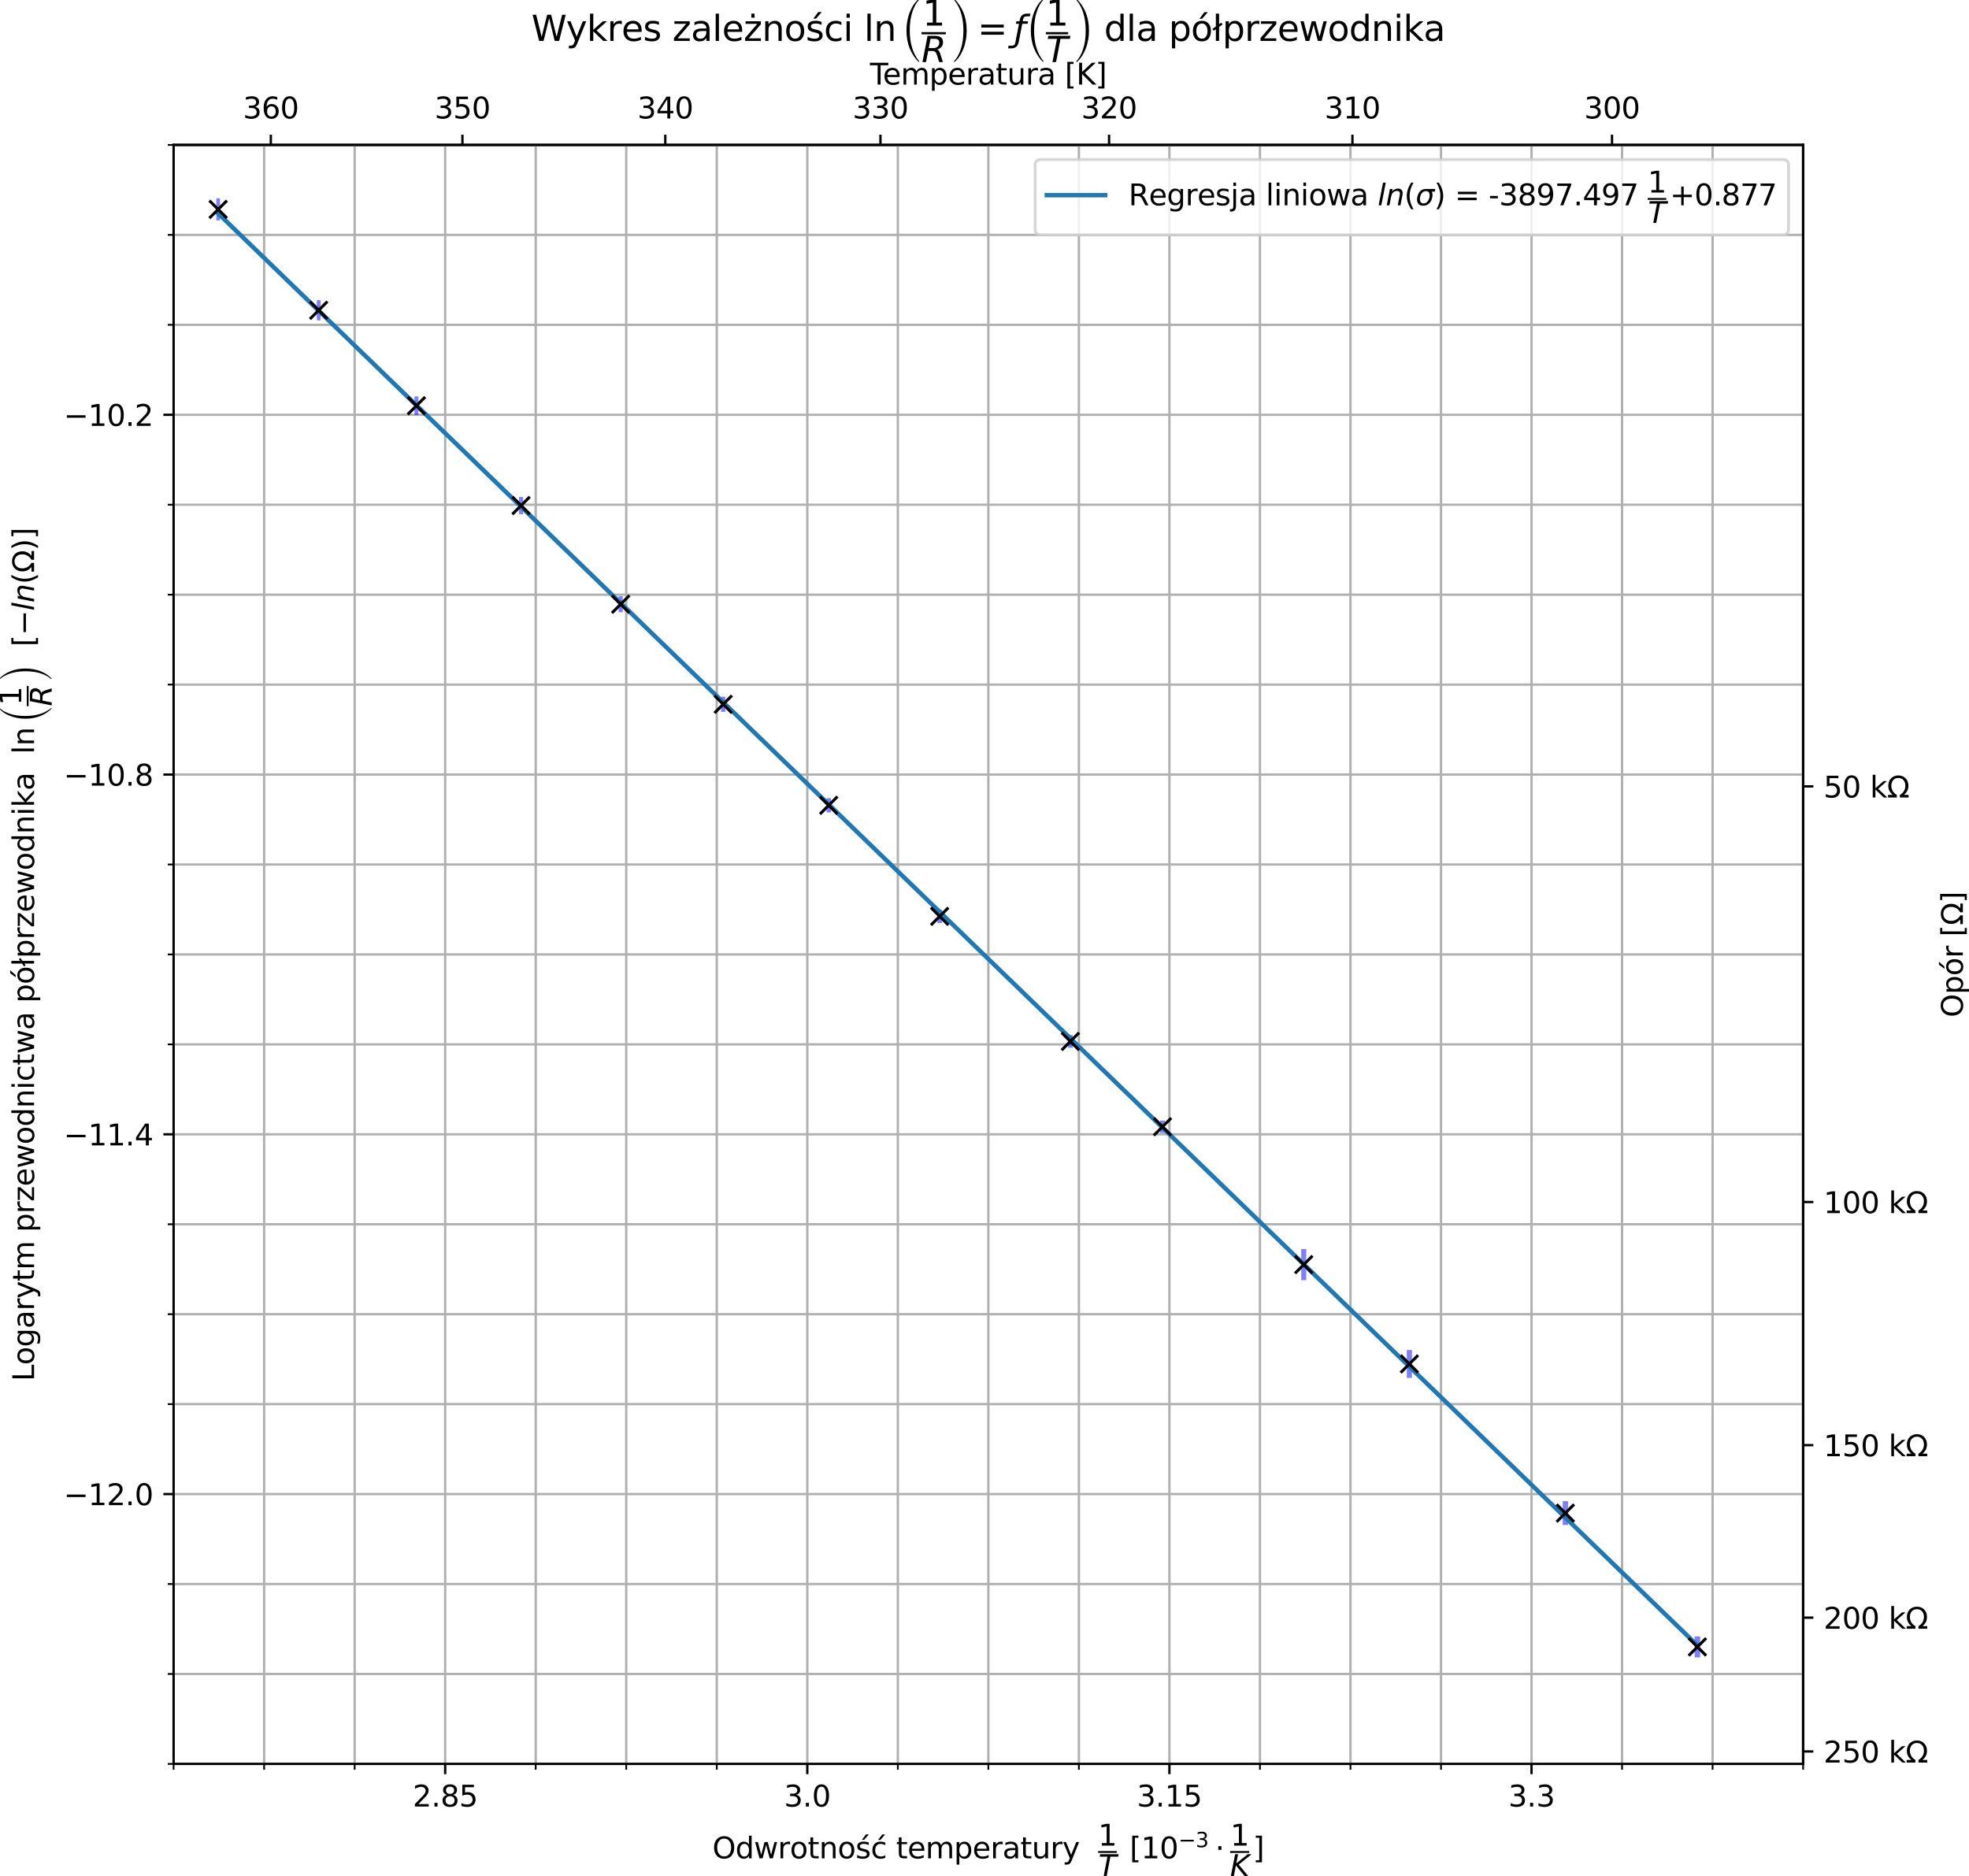 <?xml version="1.0" encoding="utf-8" standalone="no"?>
<!DOCTYPE svg PUBLIC "-//W3C//DTD SVG 1.1//EN"
  "http://www.w3.org/Graphics/SVG/1.1/DTD/svg11.dtd">
<svg xmlns:xlink="http://www.w3.org/1999/xlink" width="674.245pt" height="642.515pt" viewBox="0 0 674.245 642.515" xmlns="http://www.w3.org/2000/svg" version="1.1">
 <defs>
  <style type="text/css">*{stroke-linejoin: round; stroke-linecap: butt}</style>
 </defs>
 <g id="figure_1">
  <g id="patch_1">
   <path d="M -0 642.515 
L 674.245 642.515 
L 674.245 0 
L -0 0 
z
" style="fill: #ffffff"/>
  </g>
  <g id="axes_1">
   <g id="patch_2">
    <path d="M 59.445 604.037 
L 617.445 604.037 
L 617.445 49.637 
L 59.445 49.637 
z
" style="fill: #ffffff"/>
   </g>
   <g id="axes_2">
    <g id="patch_3">
     <path d="M 59.445 49.637 
L 617.445 49.637 
L 617.445 49.637 
L 59.445 49.637 
z
" style="fill: #ffffff"/>
    </g>
    <g id="matplotlib.axis_1">
     <g id="xtick_1">
      <g id="line2d_1">
       <defs>
        <path id="mc62a37fc6d" d="M 0 0 
L 0 -3.5 
" style="stroke: #000000; stroke-width: 0.8"/>
       </defs>
       <g>
        <use xlink:href="#mc62a37fc6d" x="552.001" y="49.637" style="stroke: #000000; stroke-width: 0.8"/>
       </g>
      </g>
      <g id="text_1">
       <!-- 300 -->
       <g transform="translate(542.457 40.557) scale(0.1 -0.1)">
        <defs>
         <path id="DejaVuSans-33" d="M 2597 2516 
Q 3050 2419 3304 2112 
Q 3559 1806 3559 1356 
Q 3559 666 3084 287 
Q 2609 -91 1734 -91 
Q 1441 -91 1130 -33 
Q 819 25 488 141 
L 488 750 
Q 750 597 1062 519 
Q 1375 441 1716 441 
Q 2309 441 2620 675 
Q 2931 909 2931 1356 
Q 2931 1769 2642 2001 
Q 2353 2234 1838 2234 
L 1294 2234 
L 1294 2753 
L 1863 2753 
Q 2328 2753 2575 2939 
Q 2822 3125 2822 3475 
Q 2822 3834 2567 4026 
Q 2313 4219 1838 4219 
Q 1578 4219 1281 4162 
Q 984 4106 628 3988 
L 628 4550 
Q 988 4650 1302 4700 
Q 1616 4750 1894 4750 
Q 2613 4750 3031 4423 
Q 3450 4097 3450 3541 
Q 3450 3153 3228 2886 
Q 3006 2619 2597 2516 
z
" transform="scale(0.016)"/>
         <path id="DejaVuSans-30" d="M 2034 4250 
Q 1547 4250 1301 3770 
Q 1056 3291 1056 2328 
Q 1056 1369 1301 889 
Q 1547 409 2034 409 
Q 2525 409 2770 889 
Q 3016 1369 3016 2328 
Q 3016 3291 2770 3770 
Q 2525 4250 2034 4250 
z
M 2034 4750 
Q 2819 4750 3233 4129 
Q 3647 3509 3647 2328 
Q 3647 1150 3233 529 
Q 2819 -91 2034 -91 
Q 1250 -91 836 529 
Q 422 1150 422 2328 
Q 422 3509 836 4129 
Q 1250 4750 2034 4750 
z
" transform="scale(0.016)"/>
        </defs>
        <use xlink:href="#DejaVuSans-33"/>
        <use xlink:href="#DejaVuSans-30" x="63.623"/>
        <use xlink:href="#DejaVuSans-30" x="127.246"/>
       </g>
      </g>
     </g>
     <g id="xtick_2">
      <g id="line2d_2">
       <g>
        <use xlink:href="#mc62a37fc6d" x="463.112" y="49.637" style="stroke: #000000; stroke-width: 0.8"/>
       </g>
      </g>
      <g id="text_2">
       <!-- 310 -->
       <g transform="translate(453.568 40.557) scale(0.1 -0.1)">
        <defs>
         <path id="DejaVuSans-31" d="M 794 531 
L 1825 531 
L 1825 4091 
L 703 3866 
L 703 4441 
L 1819 4666 
L 2450 4666 
L 2450 531 
L 3481 531 
L 3481 0 
L 794 0 
L 794 531 
z
" transform="scale(0.016)"/>
        </defs>
        <use xlink:href="#DejaVuSans-33"/>
        <use xlink:href="#DejaVuSans-31" x="63.623"/>
        <use xlink:href="#DejaVuSans-30" x="127.246"/>
       </g>
      </g>
     </g>
     <g id="xtick_3">
      <g id="line2d_3">
       <g>
        <use xlink:href="#mc62a37fc6d" x="379.779" y="49.637" style="stroke: #000000; stroke-width: 0.8"/>
       </g>
      </g>
      <g id="text_3">
       <!-- 320 -->
       <g transform="translate(370.235 40.557) scale(0.1 -0.1)">
        <defs>
         <path id="DejaVuSans-32" d="M 1228 531 
L 3431 531 
L 3431 0 
L 469 0 
L 469 531 
Q 828 903 1448 1529 
Q 2069 2156 2228 2338 
Q 2531 2678 2651 2914 
Q 2772 3150 2772 3378 
Q 2772 3750 2511 3984 
Q 2250 4219 1831 4219 
Q 1534 4219 1204 4116 
Q 875 4013 500 3803 
L 500 4441 
Q 881 4594 1212 4672 
Q 1544 4750 1819 4750 
Q 2544 4750 2975 4387 
Q 3406 4025 3406 3419 
Q 3406 3131 3298 2873 
Q 3191 2616 2906 2266 
Q 2828 2175 2409 1742 
Q 1991 1309 1228 531 
z
" transform="scale(0.016)"/>
        </defs>
        <use xlink:href="#DejaVuSans-33"/>
        <use xlink:href="#DejaVuSans-32" x="63.623"/>
        <use xlink:href="#DejaVuSans-30" x="127.246"/>
       </g>
      </g>
     </g>
     <g id="xtick_4">
      <g id="line2d_4">
       <g>
        <use xlink:href="#mc62a37fc6d" x="301.496" y="49.637" style="stroke: #000000; stroke-width: 0.8"/>
       </g>
      </g>
      <g id="text_4">
       <!-- 330 -->
       <g transform="translate(291.952 40.557) scale(0.1 -0.1)">
        <use xlink:href="#DejaVuSans-33"/>
        <use xlink:href="#DejaVuSans-33" x="63.623"/>
        <use xlink:href="#DejaVuSans-30" x="127.246"/>
       </g>
      </g>
     </g>
     <g id="xtick_5">
      <g id="line2d_5">
       <g>
        <use xlink:href="#mc62a37fc6d" x="227.818" y="49.637" style="stroke: #000000; stroke-width: 0.8"/>
       </g>
      </g>
      <g id="text_5">
       <!-- 340 -->
       <g transform="translate(218.274 40.557) scale(0.1 -0.1)">
        <defs>
         <path id="DejaVuSans-34" d="M 2419 4116 
L 825 1625 
L 2419 1625 
L 2419 4116 
z
M 2253 4666 
L 3047 4666 
L 3047 1625 
L 3713 1625 
L 3713 1100 
L 3047 1100 
L 3047 0 
L 2419 0 
L 2419 1100 
L 313 1100 
L 313 1709 
L 2253 4666 
z
" transform="scale(0.016)"/>
        </defs>
        <use xlink:href="#DejaVuSans-33"/>
        <use xlink:href="#DejaVuSans-34" x="63.623"/>
        <use xlink:href="#DejaVuSans-30" x="127.246"/>
       </g>
      </g>
     </g>
     <g id="xtick_6">
      <g id="line2d_6">
       <g>
        <use xlink:href="#mc62a37fc6d" x="158.35" y="49.637" style="stroke: #000000; stroke-width: 0.8"/>
       </g>
      </g>
      <g id="text_6">
       <!-- 350 -->
       <g transform="translate(148.806 40.557) scale(0.1 -0.1)">
        <defs>
         <path id="DejaVuSans-35" d="M 691 4666 
L 3169 4666 
L 3169 4134 
L 1269 4134 
L 1269 2991 
Q 1406 3038 1543 3061 
Q 1681 3084 1819 3084 
Q 2600 3084 3056 2656 
Q 3513 2228 3513 1497 
Q 3513 744 3044 326 
Q 2575 -91 1722 -91 
Q 1428 -91 1123 -41 
Q 819 9 494 109 
L 494 744 
Q 775 591 1075 516 
Q 1375 441 1709 441 
Q 2250 441 2565 725 
Q 2881 1009 2881 1497 
Q 2881 1984 2565 2268 
Q 2250 2553 1709 2553 
Q 1456 2553 1204 2497 
Q 953 2441 691 2322 
L 691 4666 
z
" transform="scale(0.016)"/>
        </defs>
        <use xlink:href="#DejaVuSans-33"/>
        <use xlink:href="#DejaVuSans-35" x="63.623"/>
        <use xlink:href="#DejaVuSans-30" x="127.246"/>
       </g>
      </g>
     </g>
     <g id="xtick_7">
      <g id="line2d_7">
       <g>
        <use xlink:href="#mc62a37fc6d" x="92.742" y="49.637" style="stroke: #000000; stroke-width: 0.8"/>
       </g>
      </g>
      <g id="text_7">
       <!-- 360 -->
       <g transform="translate(83.198 40.557) scale(0.1 -0.1)">
        <defs>
         <path id="DejaVuSans-36" d="M 2113 2584 
Q 1688 2584 1439 2293 
Q 1191 2003 1191 1497 
Q 1191 994 1439 701 
Q 1688 409 2113 409 
Q 2538 409 2786 701 
Q 3034 994 3034 1497 
Q 3034 2003 2786 2293 
Q 2538 2584 2113 2584 
z
M 3366 4563 
L 3366 3988 
Q 3128 4100 2886 4159 
Q 2644 4219 2406 4219 
Q 1781 4219 1451 3797 
Q 1122 3375 1075 2522 
Q 1259 2794 1537 2939 
Q 1816 3084 2150 3084 
Q 2853 3084 3261 2657 
Q 3669 2231 3669 1497 
Q 3669 778 3244 343 
Q 2819 -91 2113 -91 
Q 1303 -91 875 529 
Q 447 1150 447 2328 
Q 447 3434 972 4092 
Q 1497 4750 2381 4750 
Q 2619 4750 2861 4703 
Q 3103 4656 3366 4563 
z
" transform="scale(0.016)"/>
        </defs>
        <use xlink:href="#DejaVuSans-33"/>
        <use xlink:href="#DejaVuSans-36" x="63.623"/>
        <use xlink:href="#DejaVuSans-30" x="127.246"/>
       </g>
      </g>
     </g>
     <g id="text_8">
      <!-- Temperatura [K] -->
      <g transform="translate(297.906 28.958) scale(0.1 -0.1)">
       <defs>
        <path id="DejaVuSans-54" d="M -19 4666 
L 3928 4666 
L 3928 4134 
L 2272 4134 
L 2272 0 
L 1638 0 
L 1638 4134 
L -19 4134 
L -19 4666 
z
" transform="scale(0.016)"/>
        <path id="DejaVuSans-65" d="M 3597 1894 
L 3597 1613 
L 953 1613 
Q 991 1019 1311 708 
Q 1631 397 2203 397 
Q 2534 397 2845 478 
Q 3156 559 3463 722 
L 3463 178 
Q 3153 47 2828 -22 
Q 2503 -91 2169 -91 
Q 1331 -91 842 396 
Q 353 884 353 1716 
Q 353 2575 817 3079 
Q 1281 3584 2069 3584 
Q 2775 3584 3186 3129 
Q 3597 2675 3597 1894 
z
M 3022 2063 
Q 3016 2534 2758 2815 
Q 2500 3097 2075 3097 
Q 1594 3097 1305 2825 
Q 1016 2553 972 2059 
L 3022 2063 
z
" transform="scale(0.016)"/>
        <path id="DejaVuSans-6d" d="M 3328 2828 
Q 3544 3216 3844 3400 
Q 4144 3584 4550 3584 
Q 5097 3584 5394 3201 
Q 5691 2819 5691 2113 
L 5691 0 
L 5113 0 
L 5113 2094 
Q 5113 2597 4934 2840 
Q 4756 3084 4391 3084 
Q 3944 3084 3684 2787 
Q 3425 2491 3425 1978 
L 3425 0 
L 2847 0 
L 2847 2094 
Q 2847 2600 2669 2842 
Q 2491 3084 2119 3084 
Q 1678 3084 1418 2786 
Q 1159 2488 1159 1978 
L 1159 0 
L 581 0 
L 581 3500 
L 1159 3500 
L 1159 2956 
Q 1356 3278 1631 3431 
Q 1906 3584 2284 3584 
Q 2666 3584 2933 3390 
Q 3200 3197 3328 2828 
z
" transform="scale(0.016)"/>
        <path id="DejaVuSans-70" d="M 1159 525 
L 1159 -1331 
L 581 -1331 
L 581 3500 
L 1159 3500 
L 1159 2969 
Q 1341 3281 1617 3432 
Q 1894 3584 2278 3584 
Q 2916 3584 3314 3078 
Q 3713 2572 3713 1747 
Q 3713 922 3314 415 
Q 2916 -91 2278 -91 
Q 1894 -91 1617 61 
Q 1341 213 1159 525 
z
M 3116 1747 
Q 3116 2381 2855 2742 
Q 2594 3103 2138 3103 
Q 1681 3103 1420 2742 
Q 1159 2381 1159 1747 
Q 1159 1113 1420 752 
Q 1681 391 2138 391 
Q 2594 391 2855 752 
Q 3116 1113 3116 1747 
z
" transform="scale(0.016)"/>
        <path id="DejaVuSans-72" d="M 2631 2963 
Q 2534 3019 2420 3045 
Q 2306 3072 2169 3072 
Q 1681 3072 1420 2755 
Q 1159 2438 1159 1844 
L 1159 0 
L 581 0 
L 581 3500 
L 1159 3500 
L 1159 2956 
Q 1341 3275 1631 3429 
Q 1922 3584 2338 3584 
Q 2397 3584 2469 3576 
Q 2541 3569 2628 3553 
L 2631 2963 
z
" transform="scale(0.016)"/>
        <path id="DejaVuSans-61" d="M 2194 1759 
Q 1497 1759 1228 1600 
Q 959 1441 959 1056 
Q 959 750 1161 570 
Q 1363 391 1709 391 
Q 2188 391 2477 730 
Q 2766 1069 2766 1631 
L 2766 1759 
L 2194 1759 
z
M 3341 1997 
L 3341 0 
L 2766 0 
L 2766 531 
Q 2569 213 2275 61 
Q 1981 -91 1556 -91 
Q 1019 -91 701 211 
Q 384 513 384 1019 
Q 384 1609 779 1909 
Q 1175 2209 1959 2209 
L 2766 2209 
L 2766 2266 
Q 2766 2663 2505 2880 
Q 2244 3097 1772 3097 
Q 1472 3097 1187 3025 
Q 903 2953 641 2809 
L 641 3341 
Q 956 3463 1253 3523 
Q 1550 3584 1831 3584 
Q 2591 3584 2966 3190 
Q 3341 2797 3341 1997 
z
" transform="scale(0.016)"/>
        <path id="DejaVuSans-74" d="M 1172 4494 
L 1172 3500 
L 2356 3500 
L 2356 3053 
L 1172 3053 
L 1172 1153 
Q 1172 725 1289 603 
Q 1406 481 1766 481 
L 2356 481 
L 2356 0 
L 1766 0 
Q 1100 0 847 248 
Q 594 497 594 1153 
L 594 3053 
L 172 3053 
L 172 3500 
L 594 3500 
L 594 4494 
L 1172 4494 
z
" transform="scale(0.016)"/>
        <path id="DejaVuSans-75" d="M 544 1381 
L 544 3500 
L 1119 3500 
L 1119 1403 
Q 1119 906 1312 657 
Q 1506 409 1894 409 
Q 2359 409 2629 706 
Q 2900 1003 2900 1516 
L 2900 3500 
L 3475 3500 
L 3475 0 
L 2900 0 
L 2900 538 
Q 2691 219 2414 64 
Q 2138 -91 1772 -91 
Q 1169 -91 856 284 
Q 544 659 544 1381 
z
M 1991 3584 
L 1991 3584 
z
" transform="scale(0.016)"/>
        <path id="DejaVuSans-20" transform="scale(0.016)"/>
        <path id="DejaVuSans-5b" d="M 550 4863 
L 1875 4863 
L 1875 4416 
L 1125 4416 
L 1125 -397 
L 1875 -397 
L 1875 -844 
L 550 -844 
L 550 4863 
z
" transform="scale(0.016)"/>
        <path id="DejaVuSans-4b" d="M 628 4666 
L 1259 4666 
L 1259 2694 
L 3353 4666 
L 4166 4666 
L 1850 2491 
L 4331 0 
L 3500 0 
L 1259 2247 
L 1259 0 
L 628 0 
L 628 4666 
z
" transform="scale(0.016)"/>
        <path id="DejaVuSans-5d" d="M 1947 4863 
L 1947 -844 
L 622 -844 
L 622 -397 
L 1369 -397 
L 1369 4416 
L 622 4416 
L 622 4863 
L 1947 4863 
z
" transform="scale(0.016)"/>
       </defs>
       <use xlink:href="#DejaVuSans-54"/>
       <use xlink:href="#DejaVuSans-65" x="44.084"/>
       <use xlink:href="#DejaVuSans-6d" x="105.607"/>
       <use xlink:href="#DejaVuSans-70" x="203.02"/>
       <use xlink:href="#DejaVuSans-65" x="266.496"/>
       <use xlink:href="#DejaVuSans-72" x="328.02"/>
       <use xlink:href="#DejaVuSans-61" x="369.133"/>
       <use xlink:href="#DejaVuSans-74" x="430.412"/>
       <use xlink:href="#DejaVuSans-75" x="469.621"/>
       <use xlink:href="#DejaVuSans-72" x="533"/>
       <use xlink:href="#DejaVuSans-61" x="574.113"/>
       <use xlink:href="#DejaVuSans-20" x="635.393"/>
       <use xlink:href="#DejaVuSans-5b" x="667.18"/>
       <use xlink:href="#DejaVuSans-4b" x="706.193"/>
       <use xlink:href="#DejaVuSans-5d" x="771.77"/>
      </g>
     </g>
    </g>
    <g id="matplotlib.axis_2"/>
    <g id="patch_4">
     <path d="M 617.445 49.637 
L 59.445 49.637 
" style="fill: none; stroke: #000000; stroke-width: 0.8; stroke-linejoin: miter; stroke-linecap: square"/>
    </g>
   </g>
   <g id="axes_3">
    <g id="patch_5">
     <path d="M 617.445 604.037 
L 617.445 604.037 
L 617.445 49.637 
L 617.445 49.637 
z
" style="fill: #ffffff"/>
    </g>
    <g id="matplotlib.axis_3"/>
    <g id="matplotlib.axis_4">
     <g id="ytick_1">
      <g id="line2d_8">
       <defs>
        <path id="m580c6feafa" d="M 0 0 
L 3.5 0 
" style="stroke: #000000; stroke-width: 0.8"/>
       </defs>
       <g>
        <use xlink:href="#m580c6feafa" x="617.445" y="269.298" style="stroke: #000000; stroke-width: 0.8"/>
       </g>
      </g>
      <g id="text_9">
       <!-- 50 k$\Omega$ -->
       <g transform="translate(624.445 273.097) scale(0.1 -0.1)">
        <defs>
         <path id="DejaVuSans-6b" d="M 581 4863 
L 1159 4863 
L 1159 1991 
L 2875 3500 
L 3609 3500 
L 1753 1863 
L 3688 0 
L 2938 0 
L 1159 1709 
L 1159 0 
L 581 0 
L 581 4863 
z
" transform="scale(0.016)"/>
         <path id="DejaVuSans-3a9" d="M 4647 556 
L 4647 0 
L 2772 0 
L 2772 556 
Q 3325 859 3634 1378 
Q 3944 1897 3944 2528 
Q 3944 3278 3531 3731 
Q 3119 4184 2444 4184 
Q 1769 4184 1355 3729 
Q 941 3275 941 2528 
Q 941 1897 1250 1378 
Q 1563 859 2119 556 
L 2119 0 
L 244 0 
L 244 556 
L 1241 556 
Q 747 991 519 1456 
Q 294 1922 294 2497 
Q 294 3491 894 4106 
Q 1491 4722 2444 4722 
Q 3391 4722 3994 4106 
Q 4594 3494 4594 2528 
Q 4594 1922 4372 1459 
Q 4150 997 3647 556 
L 4647 556 
z
" transform="scale(0.016)"/>
        </defs>
        <use xlink:href="#DejaVuSans-35" transform="translate(0 0.016)"/>
        <use xlink:href="#DejaVuSans-30" transform="translate(63.623 0.016)"/>
        <use xlink:href="#DejaVuSans-20" transform="translate(127.246 0.016)"/>
        <use xlink:href="#DejaVuSans-6b" transform="translate(159.033 0.016)"/>
        <use xlink:href="#DejaVuSans-3a9" transform="translate(216.943 0.016)"/>
       </g>
      </g>
     </g>
     <g id="ytick_2">
      <g id="line2d_9">
       <g>
        <use xlink:href="#m580c6feafa" x="617.445" y="411.624" style="stroke: #000000; stroke-width: 0.8"/>
       </g>
      </g>
      <g id="text_10">
       <!-- 100 k$\Omega$ -->
       <g transform="translate(624.445 415.423) scale(0.1 -0.1)">
        <use xlink:href="#DejaVuSans-31" transform="translate(0 0.016)"/>
        <use xlink:href="#DejaVuSans-30" transform="translate(63.623 0.016)"/>
        <use xlink:href="#DejaVuSans-30" transform="translate(127.246 0.016)"/>
        <use xlink:href="#DejaVuSans-20" transform="translate(190.869 0.016)"/>
        <use xlink:href="#DejaVuSans-6b" transform="translate(222.656 0.016)"/>
        <use xlink:href="#DejaVuSans-3a9" transform="translate(280.566 0.016)"/>
       </g>
      </g>
     </g>
     <g id="ytick_3">
      <g id="line2d_10">
       <g>
        <use xlink:href="#m580c6feafa" x="617.445" y="494.879" style="stroke: #000000; stroke-width: 0.8"/>
       </g>
      </g>
      <g id="text_11">
       <!-- 150 k$\Omega$ -->
       <g transform="translate(624.445 498.679) scale(0.1 -0.1)">
        <use xlink:href="#DejaVuSans-31" transform="translate(0 0.016)"/>
        <use xlink:href="#DejaVuSans-35" transform="translate(63.623 0.016)"/>
        <use xlink:href="#DejaVuSans-30" transform="translate(127.246 0.016)"/>
        <use xlink:href="#DejaVuSans-20" transform="translate(190.869 0.016)"/>
        <use xlink:href="#DejaVuSans-6b" transform="translate(222.656 0.016)"/>
        <use xlink:href="#DejaVuSans-3a9" transform="translate(280.566 0.016)"/>
       </g>
      </g>
     </g>
     <g id="ytick_4">
      <g id="line2d_11">
       <g>
        <use xlink:href="#m580c6feafa" x="617.445" y="553.95" style="stroke: #000000; stroke-width: 0.8"/>
       </g>
      </g>
      <g id="text_12">
       <!-- 200 k$\Omega$ -->
       <g transform="translate(624.445 557.749) scale(0.1 -0.1)">
        <use xlink:href="#DejaVuSans-32" transform="translate(0 0.016)"/>
        <use xlink:href="#DejaVuSans-30" transform="translate(63.623 0.016)"/>
        <use xlink:href="#DejaVuSans-30" transform="translate(127.246 0.016)"/>
        <use xlink:href="#DejaVuSans-20" transform="translate(190.869 0.016)"/>
        <use xlink:href="#DejaVuSans-6b" transform="translate(222.656 0.016)"/>
        <use xlink:href="#DejaVuSans-3a9" transform="translate(280.566 0.016)"/>
       </g>
      </g>
     </g>
     <g id="ytick_5">
      <g id="line2d_12">
       <g>
        <use xlink:href="#m580c6feafa" x="617.445" y="599.769" style="stroke: #000000; stroke-width: 0.8"/>
       </g>
      </g>
      <g id="text_13">
       <!-- 250 k$\Omega$ -->
       <g transform="translate(624.445 603.568) scale(0.1 -0.1)">
        <use xlink:href="#DejaVuSans-32" transform="translate(0 0.016)"/>
        <use xlink:href="#DejaVuSans-35" transform="translate(63.623 0.016)"/>
        <use xlink:href="#DejaVuSans-30" transform="translate(127.246 0.016)"/>
        <use xlink:href="#DejaVuSans-20" transform="translate(190.869 0.016)"/>
        <use xlink:href="#DejaVuSans-6b" transform="translate(222.656 0.016)"/>
        <use xlink:href="#DejaVuSans-3a9" transform="translate(280.566 0.016)"/>
       </g>
      </g>
     </g>
     <g id="text_14">
      <!-- Opór [$\Omega$] -->
      <g transform="translate(672.145 348.387) rotate(-90) scale(0.1 -0.1)">
       <defs>
        <path id="DejaVuSans-4f" d="M 2522 4238 
Q 1834 4238 1429 3725 
Q 1025 3213 1025 2328 
Q 1025 1447 1429 934 
Q 1834 422 2522 422 
Q 3209 422 3611 934 
Q 4013 1447 4013 2328 
Q 4013 3213 3611 3725 
Q 3209 4238 2522 4238 
z
M 2522 4750 
Q 3503 4750 4090 4092 
Q 4678 3434 4678 2328 
Q 4678 1225 4090 567 
Q 3503 -91 2522 -91 
Q 1538 -91 948 565 
Q 359 1222 359 2328 
Q 359 3434 948 4092 
Q 1538 4750 2522 4750 
z
" transform="scale(0.016)"/>
        <path id="DejaVuSans-f3" d="M 1959 3097 
Q 1497 3097 1228 2736 
Q 959 2375 959 1747 
Q 959 1119 1226 758 
Q 1494 397 1959 397 
Q 2419 397 2687 759 
Q 2956 1122 2956 1747 
Q 2956 2369 2687 2733 
Q 2419 3097 1959 3097 
z
M 1959 3584 
Q 2709 3584 3137 3096 
Q 3566 2609 3566 1747 
Q 3566 888 3137 398 
Q 2709 -91 1959 -91 
Q 1206 -91 779 398 
Q 353 888 353 1747 
Q 353 2609 779 3096 
Q 1206 3584 1959 3584 
z
M 2394 5119 
L 3016 5119 
L 1997 3944 
L 1519 3944 
L 2394 5119 
z
" transform="scale(0.016)"/>
       </defs>
       <use xlink:href="#DejaVuSans-4f" transform="translate(0 0.016)"/>
       <use xlink:href="#DejaVuSans-70" transform="translate(78.711 0.016)"/>
       <use xlink:href="#DejaVuSans-f3" transform="translate(142.188 0.016)"/>
       <use xlink:href="#DejaVuSans-72" transform="translate(203.369 0.016)"/>
       <use xlink:href="#DejaVuSans-20" transform="translate(244.482 0.016)"/>
       <use xlink:href="#DejaVuSans-5b" transform="translate(276.27 0.016)"/>
       <use xlink:href="#DejaVuSans-3a9" transform="translate(315.283 0.016)"/>
       <use xlink:href="#DejaVuSans-5d" transform="translate(391.699 0.016)"/>
      </g>
     </g>
    </g>
    <g id="patch_6">
     <path d="M 617.445 49.637 
L 617.445 604.037 
" style="fill: none; stroke: #000000; stroke-width: 0.8; stroke-linejoin: miter; stroke-linecap: square"/>
    </g>
   </g>
   <g id="matplotlib.axis_5">
    <g id="xtick_8">
     <g id="line2d_13">
      <path d="M 152.445 604.037 
L 152.445 49.637 
" clip-path="url(#p07440864eb)" style="fill: none; stroke: #b0b0b0; stroke-width: 0.8; stroke-linecap: square"/>
     </g>
     <g id="line2d_14">
      <defs>
       <path id="m2fdadaf29c" d="M 0 0 
L 0 3.5 
" style="stroke: #000000; stroke-width: 0.8"/>
      </defs>
      <g>
       <use xlink:href="#m2fdadaf29c" x="152.445" y="604.037" style="stroke: #000000; stroke-width: 0.8"/>
      </g>
     </g>
     <g id="text_15">
      <!-- 2.85 -->
      <g transform="translate(141.312 618.635) scale(0.1 -0.1)">
       <defs>
        <path id="DejaVuSans-2e" d="M 684 794 
L 1344 794 
L 1344 0 
L 684 0 
L 684 794 
z
" transform="scale(0.016)"/>
        <path id="DejaVuSans-38" d="M 2034 2216 
Q 1584 2216 1326 1975 
Q 1069 1734 1069 1313 
Q 1069 891 1326 650 
Q 1584 409 2034 409 
Q 2484 409 2743 651 
Q 3003 894 3003 1313 
Q 3003 1734 2745 1975 
Q 2488 2216 2034 2216 
z
M 1403 2484 
Q 997 2584 770 2862 
Q 544 3141 544 3541 
Q 544 4100 942 4425 
Q 1341 4750 2034 4750 
Q 2731 4750 3128 4425 
Q 3525 4100 3525 3541 
Q 3525 3141 3298 2862 
Q 3072 2584 2669 2484 
Q 3125 2378 3379 2068 
Q 3634 1759 3634 1313 
Q 3634 634 3220 271 
Q 2806 -91 2034 -91 
Q 1263 -91 848 271 
Q 434 634 434 1313 
Q 434 1759 690 2068 
Q 947 2378 1403 2484 
z
M 1172 3481 
Q 1172 3119 1398 2916 
Q 1625 2713 2034 2713 
Q 2441 2713 2670 2916 
Q 2900 3119 2900 3481 
Q 2900 3844 2670 4047 
Q 2441 4250 2034 4250 
Q 1625 4250 1398 4047 
Q 1172 3844 1172 3481 
z
" transform="scale(0.016)"/>
       </defs>
       <use xlink:href="#DejaVuSans-32"/>
       <use xlink:href="#DejaVuSans-2e" x="63.623"/>
       <use xlink:href="#DejaVuSans-38" x="95.41"/>
       <use xlink:href="#DejaVuSans-35" x="159.033"/>
      </g>
     </g>
    </g>
    <g id="xtick_9">
     <g id="line2d_15">
      <path d="M 276.445 604.037 
L 276.445 49.637 
" clip-path="url(#p07440864eb)" style="fill: none; stroke: #b0b0b0; stroke-width: 0.8; stroke-linecap: square"/>
     </g>
     <g id="line2d_16">
      <g>
       <use xlink:href="#m2fdadaf29c" x="276.445" y="604.037" style="stroke: #000000; stroke-width: 0.8"/>
      </g>
     </g>
     <g id="text_16">
      <!-- 3.0 -->
      <g transform="translate(268.494 618.635) scale(0.1 -0.1)">
       <use xlink:href="#DejaVuSans-33"/>
       <use xlink:href="#DejaVuSans-2e" x="63.623"/>
       <use xlink:href="#DejaVuSans-30" x="95.41"/>
      </g>
     </g>
    </g>
    <g id="xtick_10">
     <g id="line2d_17">
      <path d="M 400.445 604.037 
L 400.445 49.637 
" clip-path="url(#p07440864eb)" style="fill: none; stroke: #b0b0b0; stroke-width: 0.8; stroke-linecap: square"/>
     </g>
     <g id="line2d_18">
      <g>
       <use xlink:href="#m2fdadaf29c" x="400.445" y="604.037" style="stroke: #000000; stroke-width: 0.8"/>
      </g>
     </g>
     <g id="text_17">
      <!-- 3.15 -->
      <g transform="translate(389.312 618.635) scale(0.1 -0.1)">
       <use xlink:href="#DejaVuSans-33"/>
       <use xlink:href="#DejaVuSans-2e" x="63.623"/>
       <use xlink:href="#DejaVuSans-31" x="95.41"/>
       <use xlink:href="#DejaVuSans-35" x="159.033"/>
      </g>
     </g>
    </g>
    <g id="xtick_11">
     <g id="line2d_19">
      <path d="M 524.445 604.037 
L 524.445 49.637 
" clip-path="url(#p07440864eb)" style="fill: none; stroke: #b0b0b0; stroke-width: 0.8; stroke-linecap: square"/>
     </g>
     <g id="line2d_20">
      <g>
       <use xlink:href="#m2fdadaf29c" x="524.445" y="604.037" style="stroke: #000000; stroke-width: 0.8"/>
      </g>
     </g>
     <g id="text_18">
      <!-- 3.3 -->
      <g transform="translate(516.494 618.635) scale(0.1 -0.1)">
       <use xlink:href="#DejaVuSans-33"/>
       <use xlink:href="#DejaVuSans-2e" x="63.623"/>
       <use xlink:href="#DejaVuSans-33" x="95.41"/>
      </g>
     </g>
    </g>
    <g id="xtick_12">
     <g id="line2d_21">
      <path d="M 59.445 604.037 
L 59.445 49.637 
" clip-path="url(#p07440864eb)" style="fill: none; stroke: #b0b0b0; stroke-width: 0.8; stroke-linecap: square"/>
     </g>
     <g id="line2d_22">
      <defs>
       <path id="m598e489aaa" d="M 0 0 
L 0 2 
" style="stroke: #000000; stroke-width: 0.6"/>
      </defs>
      <g>
       <use xlink:href="#m598e489aaa" x="59.445" y="604.037" style="stroke: #000000; stroke-width: 0.6"/>
      </g>
     </g>
    </g>
    <g id="xtick_13">
     <g id="line2d_23">
      <path d="M 90.445 604.037 
L 90.445 49.637 
" clip-path="url(#p07440864eb)" style="fill: none; stroke: #b0b0b0; stroke-width: 0.8; stroke-linecap: square"/>
     </g>
     <g id="line2d_24">
      <g>
       <use xlink:href="#m598e489aaa" x="90.445" y="604.037" style="stroke: #000000; stroke-width: 0.6"/>
      </g>
     </g>
    </g>
    <g id="xtick_14">
     <g id="line2d_25">
      <path d="M 121.445 604.037 
L 121.445 49.637 
" clip-path="url(#p07440864eb)" style="fill: none; stroke: #b0b0b0; stroke-width: 0.8; stroke-linecap: square"/>
     </g>
     <g id="line2d_26">
      <g>
       <use xlink:href="#m598e489aaa" x="121.445" y="604.037" style="stroke: #000000; stroke-width: 0.6"/>
      </g>
     </g>
    </g>
    <g id="xtick_15">
     <g id="line2d_27">
      <path d="M 183.445 604.037 
L 183.445 49.637 
" clip-path="url(#p07440864eb)" style="fill: none; stroke: #b0b0b0; stroke-width: 0.8; stroke-linecap: square"/>
     </g>
     <g id="line2d_28">
      <g>
       <use xlink:href="#m598e489aaa" x="183.445" y="604.037" style="stroke: #000000; stroke-width: 0.6"/>
      </g>
     </g>
    </g>
    <g id="xtick_16">
     <g id="line2d_29">
      <path d="M 214.445 604.037 
L 214.445 49.637 
" clip-path="url(#p07440864eb)" style="fill: none; stroke: #b0b0b0; stroke-width: 0.8; stroke-linecap: square"/>
     </g>
     <g id="line2d_30">
      <g>
       <use xlink:href="#m598e489aaa" x="214.445" y="604.037" style="stroke: #000000; stroke-width: 0.6"/>
      </g>
     </g>
    </g>
    <g id="xtick_17">
     <g id="line2d_31">
      <path d="M 245.445 604.037 
L 245.445 49.637 
" clip-path="url(#p07440864eb)" style="fill: none; stroke: #b0b0b0; stroke-width: 0.8; stroke-linecap: square"/>
     </g>
     <g id="line2d_32">
      <g>
       <use xlink:href="#m598e489aaa" x="245.445" y="604.037" style="stroke: #000000; stroke-width: 0.6"/>
      </g>
     </g>
    </g>
    <g id="xtick_18">
     <g id="line2d_33">
      <path d="M 307.445 604.037 
L 307.445 49.637 
" clip-path="url(#p07440864eb)" style="fill: none; stroke: #b0b0b0; stroke-width: 0.8; stroke-linecap: square"/>
     </g>
     <g id="line2d_34">
      <g>
       <use xlink:href="#m598e489aaa" x="307.445" y="604.037" style="stroke: #000000; stroke-width: 0.6"/>
      </g>
     </g>
    </g>
    <g id="xtick_19">
     <g id="line2d_35">
      <path d="M 338.445 604.037 
L 338.445 49.637 
" clip-path="url(#p07440864eb)" style="fill: none; stroke: #b0b0b0; stroke-width: 0.8; stroke-linecap: square"/>
     </g>
     <g id="line2d_36">
      <g>
       <use xlink:href="#m598e489aaa" x="338.445" y="604.037" style="stroke: #000000; stroke-width: 0.6"/>
      </g>
     </g>
    </g>
    <g id="xtick_20">
     <g id="line2d_37">
      <path d="M 369.445 604.037 
L 369.445 49.637 
" clip-path="url(#p07440864eb)" style="fill: none; stroke: #b0b0b0; stroke-width: 0.8; stroke-linecap: square"/>
     </g>
     <g id="line2d_38">
      <g>
       <use xlink:href="#m598e489aaa" x="369.445" y="604.037" style="stroke: #000000; stroke-width: 0.6"/>
      </g>
     </g>
    </g>
    <g id="xtick_21">
     <g id="line2d_39">
      <path d="M 431.445 604.037 
L 431.445 49.637 
" clip-path="url(#p07440864eb)" style="fill: none; stroke: #b0b0b0; stroke-width: 0.8; stroke-linecap: square"/>
     </g>
     <g id="line2d_40">
      <g>
       <use xlink:href="#m598e489aaa" x="431.445" y="604.037" style="stroke: #000000; stroke-width: 0.6"/>
      </g>
     </g>
    </g>
    <g id="xtick_22">
     <g id="line2d_41">
      <path d="M 462.445 604.037 
L 462.445 49.637 
" clip-path="url(#p07440864eb)" style="fill: none; stroke: #b0b0b0; stroke-width: 0.8; stroke-linecap: square"/>
     </g>
     <g id="line2d_42">
      <g>
       <use xlink:href="#m598e489aaa" x="462.445" y="604.037" style="stroke: #000000; stroke-width: 0.6"/>
      </g>
     </g>
    </g>
    <g id="xtick_23">
     <g id="line2d_43">
      <path d="M 493.445 604.037 
L 493.445 49.637 
" clip-path="url(#p07440864eb)" style="fill: none; stroke: #b0b0b0; stroke-width: 0.8; stroke-linecap: square"/>
     </g>
     <g id="line2d_44">
      <g>
       <use xlink:href="#m598e489aaa" x="493.445" y="604.037" style="stroke: #000000; stroke-width: 0.6"/>
      </g>
     </g>
    </g>
    <g id="xtick_24">
     <g id="line2d_45">
      <path d="M 555.445 604.037 
L 555.445 49.637 
" clip-path="url(#p07440864eb)" style="fill: none; stroke: #b0b0b0; stroke-width: 0.8; stroke-linecap: square"/>
     </g>
     <g id="line2d_46">
      <g>
       <use xlink:href="#m598e489aaa" x="555.445" y="604.037" style="stroke: #000000; stroke-width: 0.6"/>
      </g>
     </g>
    </g>
    <g id="xtick_25">
     <g id="line2d_47">
      <path d="M 586.445 604.037 
L 586.445 49.637 
" clip-path="url(#p07440864eb)" style="fill: none; stroke: #b0b0b0; stroke-width: 0.8; stroke-linecap: square"/>
     </g>
     <g id="line2d_48">
      <g>
       <use xlink:href="#m598e489aaa" x="586.445" y="604.037" style="stroke: #000000; stroke-width: 0.6"/>
      </g>
     </g>
    </g>
    <g id="xtick_26">
     <g id="line2d_49">
      <path d="M 617.445 604.037 
L 617.445 49.637 
" clip-path="url(#p07440864eb)" style="fill: none; stroke: #b0b0b0; stroke-width: 0.8; stroke-linecap: square"/>
     </g>
     <g id="line2d_50">
      <g>
       <use xlink:href="#m598e489aaa" x="617.445" y="604.037" style="stroke: #000000; stroke-width: 0.6"/>
      </g>
     </g>
    </g>
    <g id="text_19">
     <!-- Odwrotność temperatury  $\dfrac{1}{T}$ $[10^{-3} \cdot \dfrac{1}{K}]$ -->
     <g transform="translate(243.945 636.415) scale(0.1 -0.1)">
      <defs>
       <path id="DejaVuSans-64" d="M 2906 2969 
L 2906 4863 
L 3481 4863 
L 3481 0 
L 2906 0 
L 2906 525 
Q 2725 213 2448 61 
Q 2172 -91 1784 -91 
Q 1150 -91 751 415 
Q 353 922 353 1747 
Q 353 2572 751 3078 
Q 1150 3584 1784 3584 
Q 2172 3584 2448 3432 
Q 2725 3281 2906 2969 
z
M 947 1747 
Q 947 1113 1208 752 
Q 1469 391 1925 391 
Q 2381 391 2643 752 
Q 2906 1113 2906 1747 
Q 2906 2381 2643 2742 
Q 2381 3103 1925 3103 
Q 1469 3103 1208 2742 
Q 947 2381 947 1747 
z
" transform="scale(0.016)"/>
       <path id="DejaVuSans-77" d="M 269 3500 
L 844 3500 
L 1563 769 
L 2278 3500 
L 2956 3500 
L 3675 769 
L 4391 3500 
L 4966 3500 
L 4050 0 
L 3372 0 
L 2619 2869 
L 1863 0 
L 1184 0 
L 269 3500 
z
" transform="scale(0.016)"/>
       <path id="DejaVuSans-6f" d="M 1959 3097 
Q 1497 3097 1228 2736 
Q 959 2375 959 1747 
Q 959 1119 1226 758 
Q 1494 397 1959 397 
Q 2419 397 2687 759 
Q 2956 1122 2956 1747 
Q 2956 2369 2687 2733 
Q 2419 3097 1959 3097 
z
M 1959 3584 
Q 2709 3584 3137 3096 
Q 3566 2609 3566 1747 
Q 3566 888 3137 398 
Q 2709 -91 1959 -91 
Q 1206 -91 779 398 
Q 353 888 353 1747 
Q 353 2609 779 3096 
Q 1206 3584 1959 3584 
z
" transform="scale(0.016)"/>
       <path id="DejaVuSans-6e" d="M 3513 2113 
L 3513 0 
L 2938 0 
L 2938 2094 
Q 2938 2591 2744 2837 
Q 2550 3084 2163 3084 
Q 1697 3084 1428 2787 
Q 1159 2491 1159 1978 
L 1159 0 
L 581 0 
L 581 3500 
L 1159 3500 
L 1159 2956 
Q 1366 3272 1645 3428 
Q 1925 3584 2291 3584 
Q 2894 3584 3203 3211 
Q 3513 2838 3513 2113 
z
" transform="scale(0.016)"/>
       <path id="DejaVuSans-15b" d="M 2241 5141 
L 2863 5141 
L 1844 3966 
L 1366 3966 
L 2241 5141 
z
M 2834 3397 
L 2834 2853 
Q 2591 2978 2328 3040 
Q 2066 3103 1784 3103 
Q 1356 3103 1142 2972 
Q 928 2841 928 2578 
Q 928 2378 1081 2264 
Q 1234 2150 1697 2047 
L 1894 2003 
Q 2506 1872 2764 1633 
Q 3022 1394 3022 966 
Q 3022 478 2636 193 
Q 2250 -91 1575 -91 
Q 1294 -91 989 -36 
Q 684 19 347 128 
L 347 722 
Q 666 556 975 473 
Q 1284 391 1588 391 
Q 1994 391 2212 530 
Q 2431 669 2431 922 
Q 2431 1156 2273 1281 
Q 2116 1406 1581 1522 
L 1381 1569 
Q 847 1681 609 1914 
Q 372 2147 372 2553 
Q 372 3047 722 3315 
Q 1072 3584 1716 3584 
Q 2034 3584 2315 3537 
Q 2597 3491 2834 3397 
z
" transform="scale(0.016)"/>
       <path id="DejaVuSans-107" d="M 3122 3366 
L 3122 2828 
Q 2878 2963 2633 3030 
Q 2388 3097 2138 3097 
Q 1578 3097 1268 2742 
Q 959 2388 959 1747 
Q 959 1106 1268 751 
Q 1578 397 2138 397 
Q 2388 397 2633 464 
Q 2878 531 3122 666 
L 3122 134 
Q 2881 22 2623 -34 
Q 2366 -91 2075 -91 
Q 1284 -91 818 406 
Q 353 903 353 1747 
Q 353 2603 823 3093 
Q 1294 3584 2113 3584 
Q 2378 3584 2631 3529 
Q 2884 3475 3122 3366 
z
M 2463 5119 
L 3084 5119 
L 2066 3944 
L 1588 3944 
L 2463 5119 
z
" transform="scale(0.016)"/>
       <path id="DejaVuSans-79" d="M 2059 -325 
Q 1816 -950 1584 -1140 
Q 1353 -1331 966 -1331 
L 506 -1331 
L 506 -850 
L 844 -850 
Q 1081 -850 1212 -737 
Q 1344 -625 1503 -206 
L 1606 56 
L 191 3500 
L 800 3500 
L 1894 763 
L 2988 3500 
L 3597 3500 
L 2059 -325 
z
" transform="scale(0.016)"/>
       <path id="DejaVuSans-Oblique-54" d="M 378 4666 
L 4325 4666 
L 4225 4134 
L 2559 4134 
L 1759 0 
L 1125 0 
L 1925 4134 
L 275 4134 
L 378 4666 
z
" transform="scale(0.016)"/>
       <path id="DejaVuSans-2212" d="M 678 2272 
L 4684 2272 
L 4684 1741 
L 678 1741 
L 678 2272 
z
" transform="scale(0.016)"/>
       <path id="DejaVuSans-22c5" d="M 684 2619 
L 1344 2619 
L 1344 1825 
L 684 1825 
L 684 2619 
z
" transform="scale(0.016)"/>
       <path id="DejaVuSans-Oblique-4b" d="M 1081 4666 
L 1716 4666 
L 1331 2700 
L 3781 4666 
L 4622 4666 
L 1850 2438 
L 3878 0 
L 3109 0 
L 1247 2272 
L 806 0 
L 172 0 
L 1081 4666 
z
" transform="scale(0.016)"/>
      </defs>
      <use xlink:href="#DejaVuSans-4f" transform="translate(0 0.297)"/>
      <use xlink:href="#DejaVuSans-64" transform="translate(78.711 0.297)"/>
      <use xlink:href="#DejaVuSans-77" transform="translate(142.188 0.297)"/>
      <use xlink:href="#DejaVuSans-72" transform="translate(223.975 0.297)"/>
      <use xlink:href="#DejaVuSans-6f" transform="translate(265.088 0.297)"/>
      <use xlink:href="#DejaVuSans-74" transform="translate(326.27 0.297)"/>
      <use xlink:href="#DejaVuSans-6e" transform="translate(365.479 0.297)"/>
      <use xlink:href="#DejaVuSans-6f" transform="translate(428.857 0.297)"/>
      <use xlink:href="#DejaVuSans-15b" transform="translate(490.039 0.297)"/>
      <use xlink:href="#DejaVuSans-107" transform="translate(542.139 0.297)"/>
      <use xlink:href="#DejaVuSans-20" transform="translate(597.119 0.297)"/>
      <use xlink:href="#DejaVuSans-74" transform="translate(628.906 0.297)"/>
      <use xlink:href="#DejaVuSans-65" transform="translate(668.115 0.297)"/>
      <use xlink:href="#DejaVuSans-6d" transform="translate(729.639 0.297)"/>
      <use xlink:href="#DejaVuSans-70" transform="translate(827.051 0.297)"/>
      <use xlink:href="#DejaVuSans-65" transform="translate(890.527 0.297)"/>
      <use xlink:href="#DejaVuSans-72" transform="translate(952.051 0.297)"/>
      <use xlink:href="#DejaVuSans-61" transform="translate(993.164 0.297)"/>
      <use xlink:href="#DejaVuSans-74" transform="translate(1054.443 0.297)"/>
      <use xlink:href="#DejaVuSans-75" transform="translate(1093.652 0.297)"/>
      <use xlink:href="#DejaVuSans-72" transform="translate(1157.031 0.297)"/>
      <use xlink:href="#DejaVuSans-79" transform="translate(1198.145 0.297)"/>
      <use xlink:href="#DejaVuSans-20" transform="translate(1257.324 0.297)"/>
      <use xlink:href="#DejaVuSans-20" transform="translate(1289.111 0.297)"/>
      <use xlink:href="#DejaVuSans-31" transform="translate(1320.898 44.094)"/>
      <use xlink:href="#DejaVuSans-Oblique-54" transform="translate(1321.898 -60.062)"/>
      <use xlink:href="#DejaVuSans-20" transform="translate(1397.021 0.297)"/>
      <use xlink:href="#DejaVuSans-5b" transform="translate(1428.809 0.297)"/>
      <use xlink:href="#DejaVuSans-31" transform="translate(1467.822 0.297)"/>
      <use xlink:href="#DejaVuSans-30" transform="translate(1531.445 0.297)"/>
      <use xlink:href="#DejaVuSans-2212" transform="translate(1596.025 38.578) scale(0.7)"/>
      <use xlink:href="#DejaVuSans-33" transform="translate(1654.678 38.578) scale(0.7)"/>
      <use xlink:href="#DejaVuSans-22c5" transform="translate(1721.431 0.297)"/>
      <use xlink:href="#DejaVuSans-31" transform="translate(1773.7 44.094)"/>
      <use xlink:href="#DejaVuSans-Oblique-4b" transform="translate(1772.7 -60.062)"/>
      <use xlink:href="#DejaVuSans-5d" transform="translate(1850.776 0.297)"/>
      <path d="M 1320.898 19.094 
L 1320.898 25.344 
L 1384.521 25.344 
L 1384.521 19.094 
L 1320.898 19.094 
z
"/>
      <path d="M 1772.7 19.094 
L 1772.7 25.344 
L 1838.276 25.344 
L 1838.276 19.094 
L 1772.7 19.094 
z
"/>
     </g>
    </g>
   </g>
   <g id="matplotlib.axis_6">
    <g id="ytick_6">
     <g id="line2d_51">
      <path d="M 59.445 511.637 
L 617.445 511.637 
" clip-path="url(#p07440864eb)" style="fill: none; stroke: #b0b0b0; stroke-width: 0.8; stroke-linecap: square"/>
     </g>
     <g id="line2d_52">
      <defs>
       <path id="m4d61ecda91" d="M 0 0 
L -3.5 0 
" style="stroke: #000000; stroke-width: 0.8"/>
      </defs>
      <g>
       <use xlink:href="#m4d61ecda91" x="59.445" y="511.637" style="stroke: #000000; stroke-width: 0.8"/>
      </g>
     </g>
     <g id="text_20">
      <!-- −12.0 -->
      <g transform="translate(21.8 515.436) scale(0.1 -0.1)">
       <use xlink:href="#DejaVuSans-2212"/>
       <use xlink:href="#DejaVuSans-31" x="83.789"/>
       <use xlink:href="#DejaVuSans-32" x="147.412"/>
       <use xlink:href="#DejaVuSans-2e" x="211.035"/>
       <use xlink:href="#DejaVuSans-30" x="242.822"/>
      </g>
     </g>
    </g>
    <g id="ytick_7">
     <g id="line2d_53">
      <path d="M 59.445 388.437 
L 617.445 388.437 
" clip-path="url(#p07440864eb)" style="fill: none; stroke: #b0b0b0; stroke-width: 0.8; stroke-linecap: square"/>
     </g>
     <g id="line2d_54">
      <g>
       <use xlink:href="#m4d61ecda91" x="59.445" y="388.437" style="stroke: #000000; stroke-width: 0.8"/>
      </g>
     </g>
     <g id="text_21">
      <!-- −11.4 -->
      <g transform="translate(21.8 392.236) scale(0.1 -0.1)">
       <use xlink:href="#DejaVuSans-2212"/>
       <use xlink:href="#DejaVuSans-31" x="83.789"/>
       <use xlink:href="#DejaVuSans-31" x="147.412"/>
       <use xlink:href="#DejaVuSans-2e" x="211.035"/>
       <use xlink:href="#DejaVuSans-34" x="242.822"/>
      </g>
     </g>
    </g>
    <g id="ytick_8">
     <g id="line2d_55">
      <path d="M 59.445 265.237 
L 617.445 265.237 
" clip-path="url(#p07440864eb)" style="fill: none; stroke: #b0b0b0; stroke-width: 0.8; stroke-linecap: square"/>
     </g>
     <g id="line2d_56">
      <g>
       <use xlink:href="#m4d61ecda91" x="59.445" y="265.237" style="stroke: #000000; stroke-width: 0.8"/>
      </g>
     </g>
     <g id="text_22">
      <!-- −10.8 -->
      <g transform="translate(21.8 269.036) scale(0.1 -0.1)">
       <use xlink:href="#DejaVuSans-2212"/>
       <use xlink:href="#DejaVuSans-31" x="83.789"/>
       <use xlink:href="#DejaVuSans-30" x="147.412"/>
       <use xlink:href="#DejaVuSans-2e" x="211.035"/>
       <use xlink:href="#DejaVuSans-38" x="242.822"/>
      </g>
     </g>
    </g>
    <g id="ytick_9">
     <g id="line2d_57">
      <path d="M 59.445 142.037 
L 617.445 142.037 
" clip-path="url(#p07440864eb)" style="fill: none; stroke: #b0b0b0; stroke-width: 0.8; stroke-linecap: square"/>
     </g>
     <g id="line2d_58">
      <g>
       <use xlink:href="#m4d61ecda91" x="59.445" y="142.037" style="stroke: #000000; stroke-width: 0.8"/>
      </g>
     </g>
     <g id="text_23">
      <!-- −10.2 -->
      <g transform="translate(21.8 145.836) scale(0.1 -0.1)">
       <use xlink:href="#DejaVuSans-2212"/>
       <use xlink:href="#DejaVuSans-31" x="83.789"/>
       <use xlink:href="#DejaVuSans-30" x="147.412"/>
       <use xlink:href="#DejaVuSans-2e" x="211.035"/>
       <use xlink:href="#DejaVuSans-32" x="242.822"/>
      </g>
     </g>
    </g>
    <g id="ytick_10">
     <g id="line2d_59">
      <path d="M 59.445 604.037 
L 617.445 604.037 
" clip-path="url(#p07440864eb)" style="fill: none; stroke: #b0b0b0; stroke-width: 0.8; stroke-linecap: square"/>
     </g>
     <g id="line2d_60">
      <defs>
       <path id="mb702603f49" d="M 0 0 
L -2 0 
" style="stroke: #000000; stroke-width: 0.6"/>
      </defs>
      <g>
       <use xlink:href="#mb702603f49" x="59.445" y="604.037" style="stroke: #000000; stroke-width: 0.6"/>
      </g>
     </g>
    </g>
    <g id="ytick_11">
     <g id="line2d_61">
      <path d="M 59.445 573.237 
L 617.445 573.237 
" clip-path="url(#p07440864eb)" style="fill: none; stroke: #b0b0b0; stroke-width: 0.8; stroke-linecap: square"/>
     </g>
     <g id="line2d_62">
      <g>
       <use xlink:href="#mb702603f49" x="59.445" y="573.237" style="stroke: #000000; stroke-width: 0.6"/>
      </g>
     </g>
    </g>
    <g id="ytick_12">
     <g id="line2d_63">
      <path d="M 59.445 542.437 
L 617.445 542.437 
" clip-path="url(#p07440864eb)" style="fill: none; stroke: #b0b0b0; stroke-width: 0.8; stroke-linecap: square"/>
     </g>
     <g id="line2d_64">
      <g>
       <use xlink:href="#mb702603f49" x="59.445" y="542.437" style="stroke: #000000; stroke-width: 0.6"/>
      </g>
     </g>
    </g>
    <g id="ytick_13">
     <g id="line2d_65">
      <path d="M 59.445 480.837 
L 617.445 480.837 
" clip-path="url(#p07440864eb)" style="fill: none; stroke: #b0b0b0; stroke-width: 0.8; stroke-linecap: square"/>
     </g>
     <g id="line2d_66">
      <g>
       <use xlink:href="#mb702603f49" x="59.445" y="480.837" style="stroke: #000000; stroke-width: 0.6"/>
      </g>
     </g>
    </g>
    <g id="ytick_14">
     <g id="line2d_67">
      <path d="M 59.445 450.037 
L 617.445 450.037 
" clip-path="url(#p07440864eb)" style="fill: none; stroke: #b0b0b0; stroke-width: 0.8; stroke-linecap: square"/>
     </g>
     <g id="line2d_68">
      <g>
       <use xlink:href="#mb702603f49" x="59.445" y="450.037" style="stroke: #000000; stroke-width: 0.6"/>
      </g>
     </g>
    </g>
    <g id="ytick_15">
     <g id="line2d_69">
      <path d="M 59.445 419.237 
L 617.445 419.237 
" clip-path="url(#p07440864eb)" style="fill: none; stroke: #b0b0b0; stroke-width: 0.8; stroke-linecap: square"/>
     </g>
     <g id="line2d_70">
      <g>
       <use xlink:href="#mb702603f49" x="59.445" y="419.237" style="stroke: #000000; stroke-width: 0.6"/>
      </g>
     </g>
    </g>
    <g id="ytick_16">
     <g id="line2d_71">
      <path d="M 59.445 357.637 
L 617.445 357.637 
" clip-path="url(#p07440864eb)" style="fill: none; stroke: #b0b0b0; stroke-width: 0.8; stroke-linecap: square"/>
     </g>
     <g id="line2d_72">
      <g>
       <use xlink:href="#mb702603f49" x="59.445" y="357.637" style="stroke: #000000; stroke-width: 0.6"/>
      </g>
     </g>
    </g>
    <g id="ytick_17">
     <g id="line2d_73">
      <path d="M 59.445 326.837 
L 617.445 326.837 
" clip-path="url(#p07440864eb)" style="fill: none; stroke: #b0b0b0; stroke-width: 0.8; stroke-linecap: square"/>
     </g>
     <g id="line2d_74">
      <g>
       <use xlink:href="#mb702603f49" x="59.445" y="326.837" style="stroke: #000000; stroke-width: 0.6"/>
      </g>
     </g>
    </g>
    <g id="ytick_18">
     <g id="line2d_75">
      <path d="M 59.445 296.037 
L 617.445 296.037 
" clip-path="url(#p07440864eb)" style="fill: none; stroke: #b0b0b0; stroke-width: 0.8; stroke-linecap: square"/>
     </g>
     <g id="line2d_76">
      <g>
       <use xlink:href="#mb702603f49" x="59.445" y="296.037" style="stroke: #000000; stroke-width: 0.6"/>
      </g>
     </g>
    </g>
    <g id="ytick_19">
     <g id="line2d_77">
      <path d="M 59.445 234.437 
L 617.445 234.437 
" clip-path="url(#p07440864eb)" style="fill: none; stroke: #b0b0b0; stroke-width: 0.8; stroke-linecap: square"/>
     </g>
     <g id="line2d_78">
      <g>
       <use xlink:href="#mb702603f49" x="59.445" y="234.437" style="stroke: #000000; stroke-width: 0.6"/>
      </g>
     </g>
    </g>
    <g id="ytick_20">
     <g id="line2d_79">
      <path d="M 59.445 203.637 
L 617.445 203.637 
" clip-path="url(#p07440864eb)" style="fill: none; stroke: #b0b0b0; stroke-width: 0.8; stroke-linecap: square"/>
     </g>
     <g id="line2d_80">
      <g>
       <use xlink:href="#mb702603f49" x="59.445" y="203.637" style="stroke: #000000; stroke-width: 0.6"/>
      </g>
     </g>
    </g>
    <g id="ytick_21">
     <g id="line2d_81">
      <path d="M 59.445 172.837 
L 617.445 172.837 
" clip-path="url(#p07440864eb)" style="fill: none; stroke: #b0b0b0; stroke-width: 0.8; stroke-linecap: square"/>
     </g>
     <g id="line2d_82">
      <g>
       <use xlink:href="#mb702603f49" x="59.445" y="172.837" style="stroke: #000000; stroke-width: 0.6"/>
      </g>
     </g>
    </g>
    <g id="ytick_22">
     <g id="line2d_83">
      <path d="M 59.445 111.237 
L 617.445 111.237 
" clip-path="url(#p07440864eb)" style="fill: none; stroke: #b0b0b0; stroke-width: 0.8; stroke-linecap: square"/>
     </g>
     <g id="line2d_84">
      <g>
       <use xlink:href="#mb702603f49" x="59.445" y="111.237" style="stroke: #000000; stroke-width: 0.6"/>
      </g>
     </g>
    </g>
    <g id="ytick_23">
     <g id="line2d_85">
      <path d="M 59.445 80.437 
L 617.445 80.437 
" clip-path="url(#p07440864eb)" style="fill: none; stroke: #b0b0b0; stroke-width: 0.8; stroke-linecap: square"/>
     </g>
     <g id="line2d_86">
      <g>
       <use xlink:href="#mb702603f49" x="59.445" y="80.437" style="stroke: #000000; stroke-width: 0.6"/>
      </g>
     </g>
    </g>
    <g id="ytick_24">
     <g id="line2d_87">
      <path d="M 59.445 49.637 
L 617.445 49.637 
" clip-path="url(#p07440864eb)" style="fill: none; stroke: #b0b0b0; stroke-width: 0.8; stroke-linecap: square"/>
     </g>
     <g id="line2d_88">
      <g>
       <use xlink:href="#mb702603f49" x="59.445" y="49.637" style="stroke: #000000; stroke-width: 0.6"/>
      </g>
     </g>
    </g>
    <g id="text_24">
     <!-- Logarytm przewodnictwa półprzewodnika  $\ln\left(\dfrac{1}{R}\right)$  [$-ln(\Omega)$] -->
     <g transform="translate(11.7 472.987) rotate(-90) scale(0.1 -0.1)">
      <defs>
       <path id="DejaVuSans-4c" d="M 628 4666 
L 1259 4666 
L 1259 531 
L 3531 531 
L 3531 0 
L 628 0 
L 628 4666 
z
" transform="scale(0.016)"/>
       <path id="DejaVuSans-67" d="M 2906 1791 
Q 2906 2416 2648 2759 
Q 2391 3103 1925 3103 
Q 1463 3103 1205 2759 
Q 947 2416 947 1791 
Q 947 1169 1205 825 
Q 1463 481 1925 481 
Q 2391 481 2648 825 
Q 2906 1169 2906 1791 
z
M 3481 434 
Q 3481 -459 3084 -895 
Q 2688 -1331 1869 -1331 
Q 1566 -1331 1297 -1286 
Q 1028 -1241 775 -1147 
L 775 -588 
Q 1028 -725 1275 -790 
Q 1522 -856 1778 -856 
Q 2344 -856 2625 -561 
Q 2906 -266 2906 331 
L 2906 616 
Q 2728 306 2450 153 
Q 2172 0 1784 0 
Q 1141 0 747 490 
Q 353 981 353 1791 
Q 353 2603 747 3093 
Q 1141 3584 1784 3584 
Q 2172 3584 2450 3431 
Q 2728 3278 2906 2969 
L 2906 3500 
L 3481 3500 
L 3481 434 
z
" transform="scale(0.016)"/>
       <path id="DejaVuSans-7a" d="M 353 3500 
L 3084 3500 
L 3084 2975 
L 922 459 
L 3084 459 
L 3084 0 
L 275 0 
L 275 525 
L 2438 3041 
L 353 3041 
L 353 3500 
z
" transform="scale(0.016)"/>
       <path id="DejaVuSans-69" d="M 603 3500 
L 1178 3500 
L 1178 0 
L 603 0 
L 603 3500 
z
M 603 4863 
L 1178 4863 
L 1178 4134 
L 603 4134 
L 603 4863 
z
" transform="scale(0.016)"/>
       <path id="DejaVuSans-63" d="M 3122 3366 
L 3122 2828 
Q 2878 2963 2633 3030 
Q 2388 3097 2138 3097 
Q 1578 3097 1268 2742 
Q 959 2388 959 1747 
Q 959 1106 1268 751 
Q 1578 397 2138 397 
Q 2388 397 2633 464 
Q 2878 531 3122 666 
L 3122 134 
Q 2881 22 2623 -34 
Q 2366 -91 2075 -91 
Q 1284 -91 818 406 
Q 353 903 353 1747 
Q 353 2603 823 3093 
Q 1294 3584 2113 3584 
Q 2378 3584 2631 3529 
Q 2884 3475 3122 3366 
z
" transform="scale(0.016)"/>
       <path id="DejaVuSans-142" d="M 622 4863 
L 1197 4863 
L 1197 2981 
L 1588 3263 
L 1825 2931 
L 1197 2491 
L 1197 0 
L 622 0 
L 622 2081 
L 238 1806 
L 6 2138 
L 622 2578 
L 622 4863 
z
" transform="scale(0.016)"/>
       <path id="DejaVuSans-6c" d="M 603 4863 
L 1178 4863 
L 1178 0 
L 603 0 
L 603 4863 
z
" transform="scale(0.016)"/>
       <path id="STIXSizeTwoSym-Regular-28" d="M 3219 -1555 
L 3219 -1786 
Q 2144 -774 1517 730 
Q 890 2234 890 4115 
Q 890 6003 1533 7593 
Q 2176 9184 3219 10022 
L 3219 9811 
Q 2490 9062 1994 7606 
Q 1498 6150 1498 4115 
Q 1498 563 3219 -1555 
z
" transform="scale(0.016)"/>
       <path id="DejaVuSans-Oblique-52" d="M 1613 4147 
L 1294 2491 
L 2106 2491 
Q 2584 2491 2879 2755 
Q 3175 3019 3175 3444 
Q 3175 3784 2976 3965 
Q 2778 4147 2406 4147 
L 1613 4147 
z
M 2772 2241 
Q 2972 2194 3105 2009 
Q 3238 1825 3413 1275 
L 3809 0 
L 3144 0 
L 2778 1197 
Q 2638 1659 2453 1815 
Q 2269 1972 1888 1972 
L 1191 1972 
L 806 0 
L 172 0 
L 1081 4666 
L 2503 4666 
Q 3150 4666 3495 4373 
Q 3841 4081 3841 3531 
Q 3841 3044 3547 2687 
Q 3253 2331 2772 2241 
z
" transform="scale(0.016)"/>
       <path id="STIXSizeTwoSym-Regular-29" d="M 730 9792 
L 730 10022 
Q 1805 9011 2432 7507 
Q 3059 6003 3059 4115 
Q 3059 2234 2416 643 
Q 1773 -947 730 -1786 
L 730 -1574 
Q 1459 -826 1955 633 
Q 2451 2093 2451 4115 
Q 2451 7674 730 9792 
z
" transform="scale(0.016)"/>
       <path id="DejaVuSans-Oblique-6c" d="M 1172 4863 
L 1747 4863 
L 800 0 
L 225 0 
L 1172 4863 
z
" transform="scale(0.016)"/>
       <path id="DejaVuSans-Oblique-6e" d="M 3566 2113 
L 3156 0 
L 2578 0 
L 2988 2091 
Q 3016 2238 3031 2350 
Q 3047 2463 3047 2528 
Q 3047 2791 2881 2937 
Q 2716 3084 2419 3084 
Q 1956 3084 1622 2776 
Q 1288 2469 1184 1941 
L 800 0 
L 225 0 
L 903 3500 
L 1478 3500 
L 1363 2950 
Q 1603 3253 1940 3418 
Q 2278 3584 2650 3584 
Q 3113 3584 3367 3334 
Q 3622 3084 3622 2631 
Q 3622 2519 3608 2391 
Q 3594 2263 3566 2113 
z
" transform="scale(0.016)"/>
       <path id="DejaVuSans-28" d="M 1984 4856 
Q 1566 4138 1362 3434 
Q 1159 2731 1159 2009 
Q 1159 1288 1364 580 
Q 1569 -128 1984 -844 
L 1484 -844 
Q 1016 -109 783 600 
Q 550 1309 550 2009 
Q 550 2706 781 3412 
Q 1013 4119 1484 4856 
L 1984 4856 
z
" transform="scale(0.016)"/>
       <path id="DejaVuSans-29" d="M 513 4856 
L 1013 4856 
Q 1481 4119 1714 3412 
Q 1947 2706 1947 2009 
Q 1947 1309 1714 600 
Q 1481 -109 1013 -844 
L 513 -844 
Q 928 -128 1133 580 
Q 1338 1288 1338 2009 
Q 1338 2731 1133 3434 
Q 928 4138 513 4856 
z
" transform="scale(0.016)"/>
      </defs>
      <use xlink:href="#DejaVuSans-4c" transform="translate(0 0.297)"/>
      <use xlink:href="#DejaVuSans-6f" transform="translate(55.713 0.297)"/>
      <use xlink:href="#DejaVuSans-67" transform="translate(116.895 0.297)"/>
      <use xlink:href="#DejaVuSans-61" transform="translate(180.371 0.297)"/>
      <use xlink:href="#DejaVuSans-72" transform="translate(241.65 0.297)"/>
      <use xlink:href="#DejaVuSans-79" transform="translate(282.764 0.297)"/>
      <use xlink:href="#DejaVuSans-74" transform="translate(341.943 0.297)"/>
      <use xlink:href="#DejaVuSans-6d" transform="translate(381.152 0.297)"/>
      <use xlink:href="#DejaVuSans-20" transform="translate(478.564 0.297)"/>
      <use xlink:href="#DejaVuSans-70" transform="translate(510.352 0.297)"/>
      <use xlink:href="#DejaVuSans-72" transform="translate(573.828 0.297)"/>
      <use xlink:href="#DejaVuSans-7a" transform="translate(614.941 0.297)"/>
      <use xlink:href="#DejaVuSans-65" transform="translate(667.432 0.297)"/>
      <use xlink:href="#DejaVuSans-77" transform="translate(728.955 0.297)"/>
      <use xlink:href="#DejaVuSans-6f" transform="translate(810.742 0.297)"/>
      <use xlink:href="#DejaVuSans-64" transform="translate(871.924 0.297)"/>
      <use xlink:href="#DejaVuSans-6e" transform="translate(935.4 0.297)"/>
      <use xlink:href="#DejaVuSans-69" transform="translate(998.779 0.297)"/>
      <use xlink:href="#DejaVuSans-63" transform="translate(1026.562 0.297)"/>
      <use xlink:href="#DejaVuSans-74" transform="translate(1081.543 0.297)"/>
      <use xlink:href="#DejaVuSans-77" transform="translate(1120.752 0.297)"/>
      <use xlink:href="#DejaVuSans-61" transform="translate(1202.539 0.297)"/>
      <use xlink:href="#DejaVuSans-20" transform="translate(1263.818 0.297)"/>
      <use xlink:href="#DejaVuSans-70" transform="translate(1295.605 0.297)"/>
      <use xlink:href="#DejaVuSans-f3" transform="translate(1359.082 0.297)"/>
      <use xlink:href="#DejaVuSans-142" transform="translate(1420.264 0.297)"/>
      <use xlink:href="#DejaVuSans-70" transform="translate(1448.682 0.297)"/>
      <use xlink:href="#DejaVuSans-72" transform="translate(1512.158 0.297)"/>
      <use xlink:href="#DejaVuSans-7a" transform="translate(1553.271 0.297)"/>
      <use xlink:href="#DejaVuSans-65" transform="translate(1605.762 0.297)"/>
      <use xlink:href="#DejaVuSans-77" transform="translate(1667.285 0.297)"/>
      <use xlink:href="#DejaVuSans-6f" transform="translate(1749.072 0.297)"/>
      <use xlink:href="#DejaVuSans-64" transform="translate(1810.254 0.297)"/>
      <use xlink:href="#DejaVuSans-6e" transform="translate(1873.73 0.297)"/>
      <use xlink:href="#DejaVuSans-69" transform="translate(1937.109 0.297)"/>
      <use xlink:href="#DejaVuSans-6b" transform="translate(1964.893 0.297)"/>
      <use xlink:href="#DejaVuSans-61" transform="translate(2022.803 0.297)"/>
      <use xlink:href="#DejaVuSans-20" transform="translate(2084.082 0.297)"/>
      <use xlink:href="#DejaVuSans-20" transform="translate(2115.869 0.297)"/>
      <use xlink:href="#DejaVuSans-6c" transform="translate(2147.656 0.297)"/>
      <use xlink:href="#DejaVuSans-6e" transform="translate(2175.439 0.297)"/>
      <use xlink:href="#STIXSizeTwoSym-Regular-28" transform="translate(2255.054 -33.281) scale(0.96)"/>
      <use xlink:href="#DejaVuSans-31" transform="translate(2314.58 44.094)"/>
      <use xlink:href="#DejaVuSans-Oblique-52" transform="translate(2311.58 -60.062)"/>
      <use xlink:href="#STIXSizeTwoSym-Regular-29" transform="translate(2393.562 -33.281) scale(0.96)"/>
      <use xlink:href="#DejaVuSans-20" transform="translate(2451.911 0.297)"/>
      <use xlink:href="#DejaVuSans-20" transform="translate(2483.698 0.297)"/>
      <use xlink:href="#DejaVuSans-5b" transform="translate(2515.485 0.297)"/>
      <use xlink:href="#DejaVuSans-2212" transform="translate(2554.499 0.297)"/>
      <use xlink:href="#DejaVuSans-Oblique-6c" transform="translate(2638.288 0.297)"/>
      <use xlink:href="#DejaVuSans-Oblique-6e" transform="translate(2666.071 0.297)"/>
      <use xlink:href="#DejaVuSans-28" transform="translate(2729.45 0.297)"/>
      <use xlink:href="#DejaVuSans-3a9" transform="translate(2768.464 0.297)"/>
      <use xlink:href="#DejaVuSans-29" transform="translate(2844.88 0.297)"/>
      <use xlink:href="#DejaVuSans-5d" transform="translate(2883.893 0.297)"/>
      <path d="M 2311.58 19.094 
L 2311.58 25.344 
L 2381.062 25.344 
L 2381.062 19.094 
L 2311.58 19.094 
z
"/>
     </g>
    </g>
   </g>
   <g id="PatchCollection_1">
    <path d="M 580.303 567.567 
L 582.179 567.567 
L 582.179 560.37 
L 580.303 560.37 
z
" clip-path="url(#p07440864eb)" style="fill: #0000ff; fill-opacity: 0.5"/>
    <path d="M 535.112 522.237 
L 536.928 522.237 
L 536.928 514.062 
L 535.112 514.062 
z
" clip-path="url(#p07440864eb)" style="fill: #0000ff; fill-opacity: 0.5"/>
    <path d="M 481.735 471.847 
L 483.481 471.847 
L 483.481 462.292 
L 481.735 462.292 
z
" clip-path="url(#p07440864eb)" style="fill: #0000ff; fill-opacity: 0.5"/>
    <path d="M 445.593 438.395 
L 447.292 438.395 
L 447.292 427.71 
L 445.593 427.71 
z
" clip-path="url(#p07440864eb)" style="fill: #0000ff; fill-opacity: 0.5"/>
    <path d="M 397.253 387.95 
L 398.89 387.95 
L 398.89 383.733 
L 397.253 383.733 
z
" clip-path="url(#p07440864eb)" style="fill: #0000ff; fill-opacity: 0.5"/>
    <path d="M 365.728 358.799 
L 367.326 358.799 
L 367.326 354.44 
L 365.728 354.44 
z
" clip-path="url(#p07440864eb)" style="fill: #0000ff; fill-opacity: 0.5"/>
    <path d="M 321.004 316.102 
L 322.546 316.102 
L 322.546 311.494 
L 321.004 311.494 
z
" clip-path="url(#p07440864eb)" style="fill: #0000ff; fill-opacity: 0.5"/>
    <path d="M 283.035 278.204 
L 284.531 278.204 
L 284.531 273.327 
L 283.035 273.327 
z
" clip-path="url(#p07440864eb)" style="fill: #0000ff; fill-opacity: 0.5"/>
    <path d="M 246.917 243.759 
L 248.371 243.759 
L 248.371 238.589 
L 246.917 238.589 
z
" clip-path="url(#p07440864eb)" style="fill: #0000ff; fill-opacity: 0.5"/>
    <path d="M 211.833 209.671 
L 213.246 209.671 
L 213.246 204.16 
L 211.833 204.16 
z
" clip-path="url(#p07440864eb)" style="fill: #0000ff; fill-opacity: 0.5"/>
    <path d="M 177.74 176.073 
L 179.113 176.073 
L 179.113 170.164 
L 177.74 170.164 
z
" clip-path="url(#p07440864eb)" style="fill: #0000ff; fill-opacity: 0.5"/>
    <path d="M 141.931 142.128 
L 143.263 142.128 
L 143.263 135.744 
L 141.931 135.744 
z
" clip-path="url(#p07440864eb)" style="fill: #0000ff; fill-opacity: 0.5"/>
    <path d="M 108.476 109.708 
L 109.77 109.708 
L 109.77 102.788 
L 108.476 102.788 
z
" clip-path="url(#p07440864eb)" style="fill: #0000ff; fill-opacity: 0.5"/>
    <path d="M 74.078 75.491 
L 75.333 75.491 
L 75.333 67.906 
L 74.078 67.906 
z
" clip-path="url(#p07440864eb)" style="fill: #0000ff; fill-opacity: 0.5"/>
   </g>
   <g id="line2d_89">
    <path d="M 581.241 563.455 
L 536.02 519.677 
L 482.608 467.97 
L 446.443 432.958 
L 398.071 386.13 
L 366.527 355.592 
L 321.775 312.269 
L 283.783 275.489 
L 247.644 240.503 
L 212.54 206.519 
L 178.427 173.495 
L 142.597 138.809 
L 109.123 106.403 
L 74.705 73.084 
" clip-path="url(#p07440864eb)" style="fill: none; stroke: #1f77b4; stroke-width: 1.5; stroke-linecap: square"/>
   </g>
   <g id="line2d_90">
    <defs>
     <path id="m957d0dc00c" d="M -3 3 
L 3 -3 
M -3 -3 
L 3 3 
" style="stroke: #000000"/>
    </defs>
    <g clip-path="url(#p07440864eb)">
     <use xlink:href="#m957d0dc00c" x="581.241" y="563.968" style="stroke: #000000"/>
     <use xlink:href="#m957d0dc00c" x="536.02" y="518.15" style="stroke: #000000"/>
     <use xlink:href="#m957d0dc00c" x="482.608" y="467.069" style="stroke: #000000"/>
     <use xlink:href="#m957d0dc00c" x="446.443" y="433.053" style="stroke: #000000"/>
     <use xlink:href="#m957d0dc00c" x="398.071" y="385.842" style="stroke: #000000"/>
     <use xlink:href="#m957d0dc00c" x="366.527" y="356.619" style="stroke: #000000"/>
     <use xlink:href="#m957d0dc00c" x="321.775" y="313.798" style="stroke: #000000"/>
     <use xlink:href="#m957d0dc00c" x="283.783" y="275.765" style="stroke: #000000"/>
     <use xlink:href="#m957d0dc00c" x="247.644" y="241.174" style="stroke: #000000"/>
     <use xlink:href="#m957d0dc00c" x="212.54" y="206.915" style="stroke: #000000"/>
     <use xlink:href="#m957d0dc00c" x="178.427" y="173.119" style="stroke: #000000"/>
     <use xlink:href="#m957d0dc00c" x="142.597" y="138.936" style="stroke: #000000"/>
     <use xlink:href="#m957d0dc00c" x="109.123" y="106.248" style="stroke: #000000"/>
     <use xlink:href="#m957d0dc00c" x="74.705" y="71.698" style="stroke: #000000"/>
    </g>
   </g>
   <g id="patch_7">
    <path d="M 59.445 604.037 
L 59.445 49.637 
" style="fill: none; stroke: #000000; stroke-width: 0.8; stroke-linejoin: miter; stroke-linecap: square"/>
   </g>
   <g id="patch_8">
    <path d="M 617.445 604.037 
L 617.445 49.637 
" style="fill: none; stroke: #000000; stroke-width: 0.8; stroke-linejoin: miter; stroke-linecap: square"/>
   </g>
   <g id="patch_9">
    <path d="M 59.445 604.037 
L 617.445 604.037 
" style="fill: none; stroke: #000000; stroke-width: 0.8; stroke-linejoin: miter; stroke-linecap: square"/>
   </g>
   <g id="patch_10">
    <path d="M 59.445 49.637 
L 617.445 49.637 
" style="fill: none; stroke: #000000; stroke-width: 0.8; stroke-linejoin: miter; stroke-linecap: square"/>
   </g>
   <g id="text_25">
    <!-- Wykres zależności $\ln\left(\dfrac{1}{R}\right) = ƒ\left(\dfrac{1}{T}\right)$ dla półprzewodnika -->
    <g transform="translate(181.965 14.04) scale(0.12 -0.12)">
     <defs>
      <path id="DejaVuSans-57" d="M 213 4666 
L 850 4666 
L 1831 722 
L 2809 4666 
L 3519 4666 
L 4500 722 
L 5478 4666 
L 6119 4666 
L 4947 0 
L 4153 0 
L 3169 4050 
L 2175 0 
L 1381 0 
L 213 4666 
z
" transform="scale(0.016)"/>
      <path id="DejaVuSans-73" d="M 2834 3397 
L 2834 2853 
Q 2591 2978 2328 3040 
Q 2066 3103 1784 3103 
Q 1356 3103 1142 2972 
Q 928 2841 928 2578 
Q 928 2378 1081 2264 
Q 1234 2150 1697 2047 
L 1894 2003 
Q 2506 1872 2764 1633 
Q 3022 1394 3022 966 
Q 3022 478 2636 193 
Q 2250 -91 1575 -91 
Q 1294 -91 989 -36 
Q 684 19 347 128 
L 347 722 
Q 666 556 975 473 
Q 1284 391 1588 391 
Q 1994 391 2212 530 
Q 2431 669 2431 922 
Q 2431 1156 2273 1281 
Q 2116 1406 1581 1522 
L 1381 1569 
Q 847 1681 609 1914 
Q 372 2147 372 2553 
Q 372 3047 722 3315 
Q 1072 3584 1716 3584 
Q 2034 3584 2315 3537 
Q 2597 3491 2834 3397 
z
" transform="scale(0.016)"/>
      <path id="DejaVuSans-17c" d="M 1378 4863 
L 1953 4863 
L 1953 4134 
L 1378 4134 
L 1378 4863 
z
M 1672 3584 
L 1672 3584 
z
M 353 3500 
L 3084 3500 
L 3084 2975 
L 922 459 
L 3084 459 
L 3084 0 
L 275 0 
L 275 525 
L 2438 3041 
L 353 3041 
L 353 3500 
z
" transform="scale(0.016)"/>
      <path id="DejaVuSans-3d" d="M 678 2906 
L 4684 2906 
L 4684 2381 
L 678 2381 
L 678 2906 
z
M 678 1631 
L 4684 1631 
L 4684 1100 
L 678 1100 
L 678 1631 
z
" transform="scale(0.016)"/>
      <path id="DejaVuSans-Oblique-192" d="M 2978 4863 
L 2884 4384 
L 2334 4384 
Q 2025 4384 1881 4259 
Q 1734 4134 1672 3809 
L 1613 3500 
L 2559 3500 
L 2472 3053 
L 1525 3053 
L 891 -213 
Q 778 -797 453 -1063 
Q 128 -1331 -463 -1331 
L -1006 -1331 
L -913 -853 
L -363 -853 
Q -53 -853 91 -728 
Q 238 -603 300 -278 
L 947 3053 
L 397 3053 
L 484 3500 
L 1034 3500 
L 1081 3744 
Q 1194 4328 1519 4594 
Q 1844 4863 2434 4863 
L 2978 4863 
z
" transform="scale(0.016)"/>
     </defs>
     <use xlink:href="#DejaVuSans-57" transform="translate(0 0.297)"/>
     <use xlink:href="#DejaVuSans-79" transform="translate(98.877 0.297)"/>
     <use xlink:href="#DejaVuSans-6b" transform="translate(158.057 0.297)"/>
     <use xlink:href="#DejaVuSans-72" transform="translate(215.967 0.297)"/>
     <use xlink:href="#DejaVuSans-65" transform="translate(257.08 0.297)"/>
     <use xlink:href="#DejaVuSans-73" transform="translate(318.604 0.297)"/>
     <use xlink:href="#DejaVuSans-20" transform="translate(370.703 0.297)"/>
     <use xlink:href="#DejaVuSans-7a" transform="translate(402.49 0.297)"/>
     <use xlink:href="#DejaVuSans-61" transform="translate(454.98 0.297)"/>
     <use xlink:href="#DejaVuSans-6c" transform="translate(516.26 0.297)"/>
     <use xlink:href="#DejaVuSans-65" transform="translate(544.043 0.297)"/>
     <use xlink:href="#DejaVuSans-17c" transform="translate(605.566 0.297)"/>
     <use xlink:href="#DejaVuSans-6e" transform="translate(658.057 0.297)"/>
     <use xlink:href="#DejaVuSans-6f" transform="translate(721.436 0.297)"/>
     <use xlink:href="#DejaVuSans-15b" transform="translate(782.617 0.297)"/>
     <use xlink:href="#DejaVuSans-63" transform="translate(834.717 0.297)"/>
     <use xlink:href="#DejaVuSans-69" transform="translate(889.697 0.297)"/>
     <use xlink:href="#DejaVuSans-20" transform="translate(917.48 0.297)"/>
     <use xlink:href="#DejaVuSans-6c" transform="translate(949.268 0.297)"/>
     <use xlink:href="#DejaVuSans-6e" transform="translate(977.051 0.297)"/>
     <use xlink:href="#STIXSizeTwoSym-Regular-28" transform="translate(1056.665 -33.281) scale(0.96)"/>
     <use xlink:href="#DejaVuSans-31" transform="translate(1116.191 44.094)"/>
     <use xlink:href="#DejaVuSans-Oblique-52" transform="translate(1113.191 -60.062)"/>
     <use xlink:href="#STIXSizeTwoSym-Regular-29" transform="translate(1195.173 -33.281) scale(0.96)"/>
     <use xlink:href="#DejaVuSans-3d" transform="translate(1273.005 0.297)"/>
     <use xlink:href="#DejaVuSans-Oblique-192" transform="translate(1376.276 0.297)"/>
     <use xlink:href="#STIXSizeTwoSym-Regular-28" transform="translate(1411.481 -33.281) scale(0.96)"/>
     <use xlink:href="#DejaVuSans-31" transform="translate(1468.007 44.094)"/>
     <use xlink:href="#DejaVuSans-Oblique-54" transform="translate(1469.007 -60.062)"/>
     <use xlink:href="#STIXSizeTwoSym-Regular-29" transform="translate(1544.13 -33.281) scale(0.96)"/>
     <use xlink:href="#DejaVuSans-20" transform="translate(1602.479 0.297)"/>
     <use xlink:href="#DejaVuSans-64" transform="translate(1634.266 0.297)"/>
     <use xlink:href="#DejaVuSans-6c" transform="translate(1697.743 0.297)"/>
     <use xlink:href="#DejaVuSans-61" transform="translate(1725.526 0.297)"/>
     <use xlink:href="#DejaVuSans-20" transform="translate(1786.805 0.297)"/>
     <use xlink:href="#DejaVuSans-70" transform="translate(1818.592 0.297)"/>
     <use xlink:href="#DejaVuSans-f3" transform="translate(1882.069 0.297)"/>
     <use xlink:href="#DejaVuSans-142" transform="translate(1943.25 0.297)"/>
     <use xlink:href="#DejaVuSans-70" transform="translate(1971.668 0.297)"/>
     <use xlink:href="#DejaVuSans-72" transform="translate(2035.145 0.297)"/>
     <use xlink:href="#DejaVuSans-7a" transform="translate(2076.258 0.297)"/>
     <use xlink:href="#DejaVuSans-65" transform="translate(2128.749 0.297)"/>
     <use xlink:href="#DejaVuSans-77" transform="translate(2190.272 0.297)"/>
     <use xlink:href="#DejaVuSans-6f" transform="translate(2272.059 0.297)"/>
     <use xlink:href="#DejaVuSans-64" transform="translate(2333.241 0.297)"/>
     <use xlink:href="#DejaVuSans-6e" transform="translate(2396.717 0.297)"/>
     <use xlink:href="#DejaVuSans-69" transform="translate(2460.096 0.297)"/>
     <use xlink:href="#DejaVuSans-6b" transform="translate(2487.879 0.297)"/>
     <use xlink:href="#DejaVuSans-61" transform="translate(2545.79 0.297)"/>
     <path d="M 1113.191 19.094 
L 1113.191 25.344 
L 1182.673 25.344 
L 1182.673 19.094 
L 1113.191 19.094 
z
"/>
     <path d="M 1468.007 19.094 
L 1468.007 25.344 
L 1531.63 25.344 
L 1531.63 19.094 
L 1468.007 19.094 
z
"/>
    </g>
   </g>
   <g id="legend_1">
    <g id="patch_11">
     <path d="M 356.445 80.437 
L 610.445 80.437 
Q 612.445 80.437 612.445 78.437 
L 612.445 56.637 
Q 612.445 54.637 610.445 54.637 
L 356.445 54.637 
Q 354.445 54.637 354.445 56.637 
L 354.445 78.437 
Q 354.445 80.437 356.445 80.437 
z
" style="fill: #ffffff; opacity: 0.8; stroke: #cccccc; stroke-linejoin: miter"/>
    </g>
    <g id="line2d_91">
     <path d="M 358.445 66.837 
L 368.445 66.837 
L 378.445 66.837 
" style="fill: none; stroke: #1f77b4; stroke-width: 1.5; stroke-linecap: square"/>
    </g>
    <g id="text_26">
     <!-- Regresja liniowa $ln($$\sigma$) = -3897.497 $\dfrac{1}{T}$+0.877 -->
     <g transform="translate(386.445 70.337) scale(0.1 -0.1)">
      <defs>
       <path id="DejaVuSans-52" d="M 2841 2188 
Q 3044 2119 3236 1894 
Q 3428 1669 3622 1275 
L 4263 0 
L 3584 0 
L 2988 1197 
Q 2756 1666 2539 1819 
Q 2322 1972 1947 1972 
L 1259 1972 
L 1259 0 
L 628 0 
L 628 4666 
L 2053 4666 
Q 2853 4666 3247 4331 
Q 3641 3997 3641 3322 
Q 3641 2881 3436 2590 
Q 3231 2300 2841 2188 
z
M 1259 4147 
L 1259 2491 
L 2053 2491 
Q 2509 2491 2742 2702 
Q 2975 2913 2975 3322 
Q 2975 3731 2742 3939 
Q 2509 4147 2053 4147 
L 1259 4147 
z
" transform="scale(0.016)"/>
       <path id="DejaVuSans-6a" d="M 603 3500 
L 1178 3500 
L 1178 -63 
Q 1178 -731 923 -1031 
Q 669 -1331 103 -1331 
L -116 -1331 
L -116 -844 
L 38 -844 
Q 366 -844 484 -692 
Q 603 -541 603 -63 
L 603 3500 
z
M 603 4863 
L 1178 4863 
L 1178 4134 
L 603 4134 
L 603 4863 
z
" transform="scale(0.016)"/>
       <path id="DejaVuSans-Oblique-3c3" d="M 2219 3044 
Q 1744 3044 1422 2700 
Q 1081 2341 969 1747 
Q 844 1119 1044 756 
Q 1241 397 1706 397 
Q 2166 397 2503 759 
Q 2844 1122 2966 1747 
Q 3075 2319 2881 2700 
Q 2700 3044 2219 3044 
z
M 2309 3503 
L 4219 3500 
L 4106 2925 
L 3463 2925 
Q 3706 2438 3575 1747 
Q 3406 888 2884 400 
Q 2359 -91 1609 -91 
Q 856 -91 525 400 
Q 194 888 363 1747 
Q 528 2609 1050 3097 
Q 1484 3503 2309 3503 
z
" transform="scale(0.016)"/>
       <path id="DejaVuSans-2d" d="M 313 2009 
L 1997 2009 
L 1997 1497 
L 313 1497 
L 313 2009 
z
" transform="scale(0.016)"/>
       <path id="DejaVuSans-39" d="M 703 97 
L 703 672 
Q 941 559 1184 500 
Q 1428 441 1663 441 
Q 2288 441 2617 861 
Q 2947 1281 2994 2138 
Q 2813 1869 2534 1725 
Q 2256 1581 1919 1581 
Q 1219 1581 811 2004 
Q 403 2428 403 3163 
Q 403 3881 828 4315 
Q 1253 4750 1959 4750 
Q 2769 4750 3195 4129 
Q 3622 3509 3622 2328 
Q 3622 1225 3098 567 
Q 2575 -91 1691 -91 
Q 1453 -91 1209 -44 
Q 966 3 703 97 
z
M 1959 2075 
Q 2384 2075 2632 2365 
Q 2881 2656 2881 3163 
Q 2881 3666 2632 3958 
Q 2384 4250 1959 4250 
Q 1534 4250 1286 3958 
Q 1038 3666 1038 3163 
Q 1038 2656 1286 2365 
Q 1534 2075 1959 2075 
z
" transform="scale(0.016)"/>
       <path id="DejaVuSans-37" d="M 525 4666 
L 3525 4666 
L 3525 4397 
L 1831 0 
L 1172 0 
L 2766 4134 
L 525 4134 
L 525 4666 
z
" transform="scale(0.016)"/>
       <path id="DejaVuSans-2b" d="M 2944 4013 
L 2944 2272 
L 4684 2272 
L 4684 1741 
L 2944 1741 
L 2944 0 
L 2419 0 
L 2419 1741 
L 678 1741 
L 678 2272 
L 2419 2272 
L 2419 4013 
L 2944 4013 
z
" transform="scale(0.016)"/>
      </defs>
      <use xlink:href="#DejaVuSans-52" transform="translate(0 0.297)"/>
      <use xlink:href="#DejaVuSans-65" transform="translate(69.482 0.297)"/>
      <use xlink:href="#DejaVuSans-67" transform="translate(131.006 0.297)"/>
      <use xlink:href="#DejaVuSans-72" transform="translate(194.482 0.297)"/>
      <use xlink:href="#DejaVuSans-65" transform="translate(235.596 0.297)"/>
      <use xlink:href="#DejaVuSans-73" transform="translate(297.119 0.297)"/>
      <use xlink:href="#DejaVuSans-6a" transform="translate(349.219 0.297)"/>
      <use xlink:href="#DejaVuSans-61" transform="translate(377.002 0.297)"/>
      <use xlink:href="#DejaVuSans-20" transform="translate(438.281 0.297)"/>
      <use xlink:href="#DejaVuSans-6c" transform="translate(470.068 0.297)"/>
      <use xlink:href="#DejaVuSans-69" transform="translate(497.852 0.297)"/>
      <use xlink:href="#DejaVuSans-6e" transform="translate(525.635 0.297)"/>
      <use xlink:href="#DejaVuSans-69" transform="translate(589.014 0.297)"/>
      <use xlink:href="#DejaVuSans-6f" transform="translate(616.797 0.297)"/>
      <use xlink:href="#DejaVuSans-77" transform="translate(677.979 0.297)"/>
      <use xlink:href="#DejaVuSans-61" transform="translate(759.766 0.297)"/>
      <use xlink:href="#DejaVuSans-20" transform="translate(821.045 0.297)"/>
      <use xlink:href="#DejaVuSans-Oblique-6c" transform="translate(852.832 0.297)"/>
      <use xlink:href="#DejaVuSans-Oblique-6e" transform="translate(880.615 0.297)"/>
      <use xlink:href="#DejaVuSans-28" transform="translate(943.994 0.297)"/>
      <use xlink:href="#DejaVuSans-Oblique-3c3" transform="translate(983.008 0.297)"/>
      <use xlink:href="#DejaVuSans-29" transform="translate(1046.387 0.297)"/>
      <use xlink:href="#DejaVuSans-20" transform="translate(1085.4 0.297)"/>
      <use xlink:href="#DejaVuSans-3d" transform="translate(1117.188 0.297)"/>
      <use xlink:href="#DejaVuSans-20" transform="translate(1200.977 0.297)"/>
      <use xlink:href="#DejaVuSans-2d" transform="translate(1232.764 0.297)"/>
      <use xlink:href="#DejaVuSans-33" transform="translate(1268.848 0.297)"/>
      <use xlink:href="#DejaVuSans-38" transform="translate(1332.471 0.297)"/>
      <use xlink:href="#DejaVuSans-39" transform="translate(1396.094 0.297)"/>
      <use xlink:href="#DejaVuSans-37" transform="translate(1459.717 0.297)"/>
      <use xlink:href="#DejaVuSans-2e" transform="translate(1523.34 0.297)"/>
      <use xlink:href="#DejaVuSans-34" transform="translate(1555.127 0.297)"/>
      <use xlink:href="#DejaVuSans-39" transform="translate(1618.75 0.297)"/>
      <use xlink:href="#DejaVuSans-37" transform="translate(1682.373 0.297)"/>
      <use xlink:href="#DejaVuSans-20" transform="translate(1745.996 0.297)"/>
      <use xlink:href="#DejaVuSans-31" transform="translate(1777.783 44.094)"/>
      <use xlink:href="#DejaVuSans-Oblique-54" transform="translate(1778.783 -60.062)"/>
      <use xlink:href="#DejaVuSans-2b" transform="translate(1853.906 0.297)"/>
      <use xlink:href="#DejaVuSans-30" transform="translate(1937.695 0.297)"/>
      <use xlink:href="#DejaVuSans-2e" transform="translate(2001.318 0.297)"/>
      <use xlink:href="#DejaVuSans-38" transform="translate(2030.48 0.297)"/>
      <use xlink:href="#DejaVuSans-37" transform="translate(2094.104 0.297)"/>
      <use xlink:href="#DejaVuSans-37" transform="translate(2155.977 0.297)"/>
      <path d="M 1777.783 19.094 
L 1777.783 25.344 
L 1841.406 25.344 
L 1841.406 19.094 
L 1777.783 19.094 
z
"/>
     </g>
    </g>
   </g>
  </g>
 </g>
 <defs>
  <clipPath id="p07440864eb">
   <rect x="59.445" y="49.637" width="558" height="554.4"/>
  </clipPath>
 </defs>
</svg>
